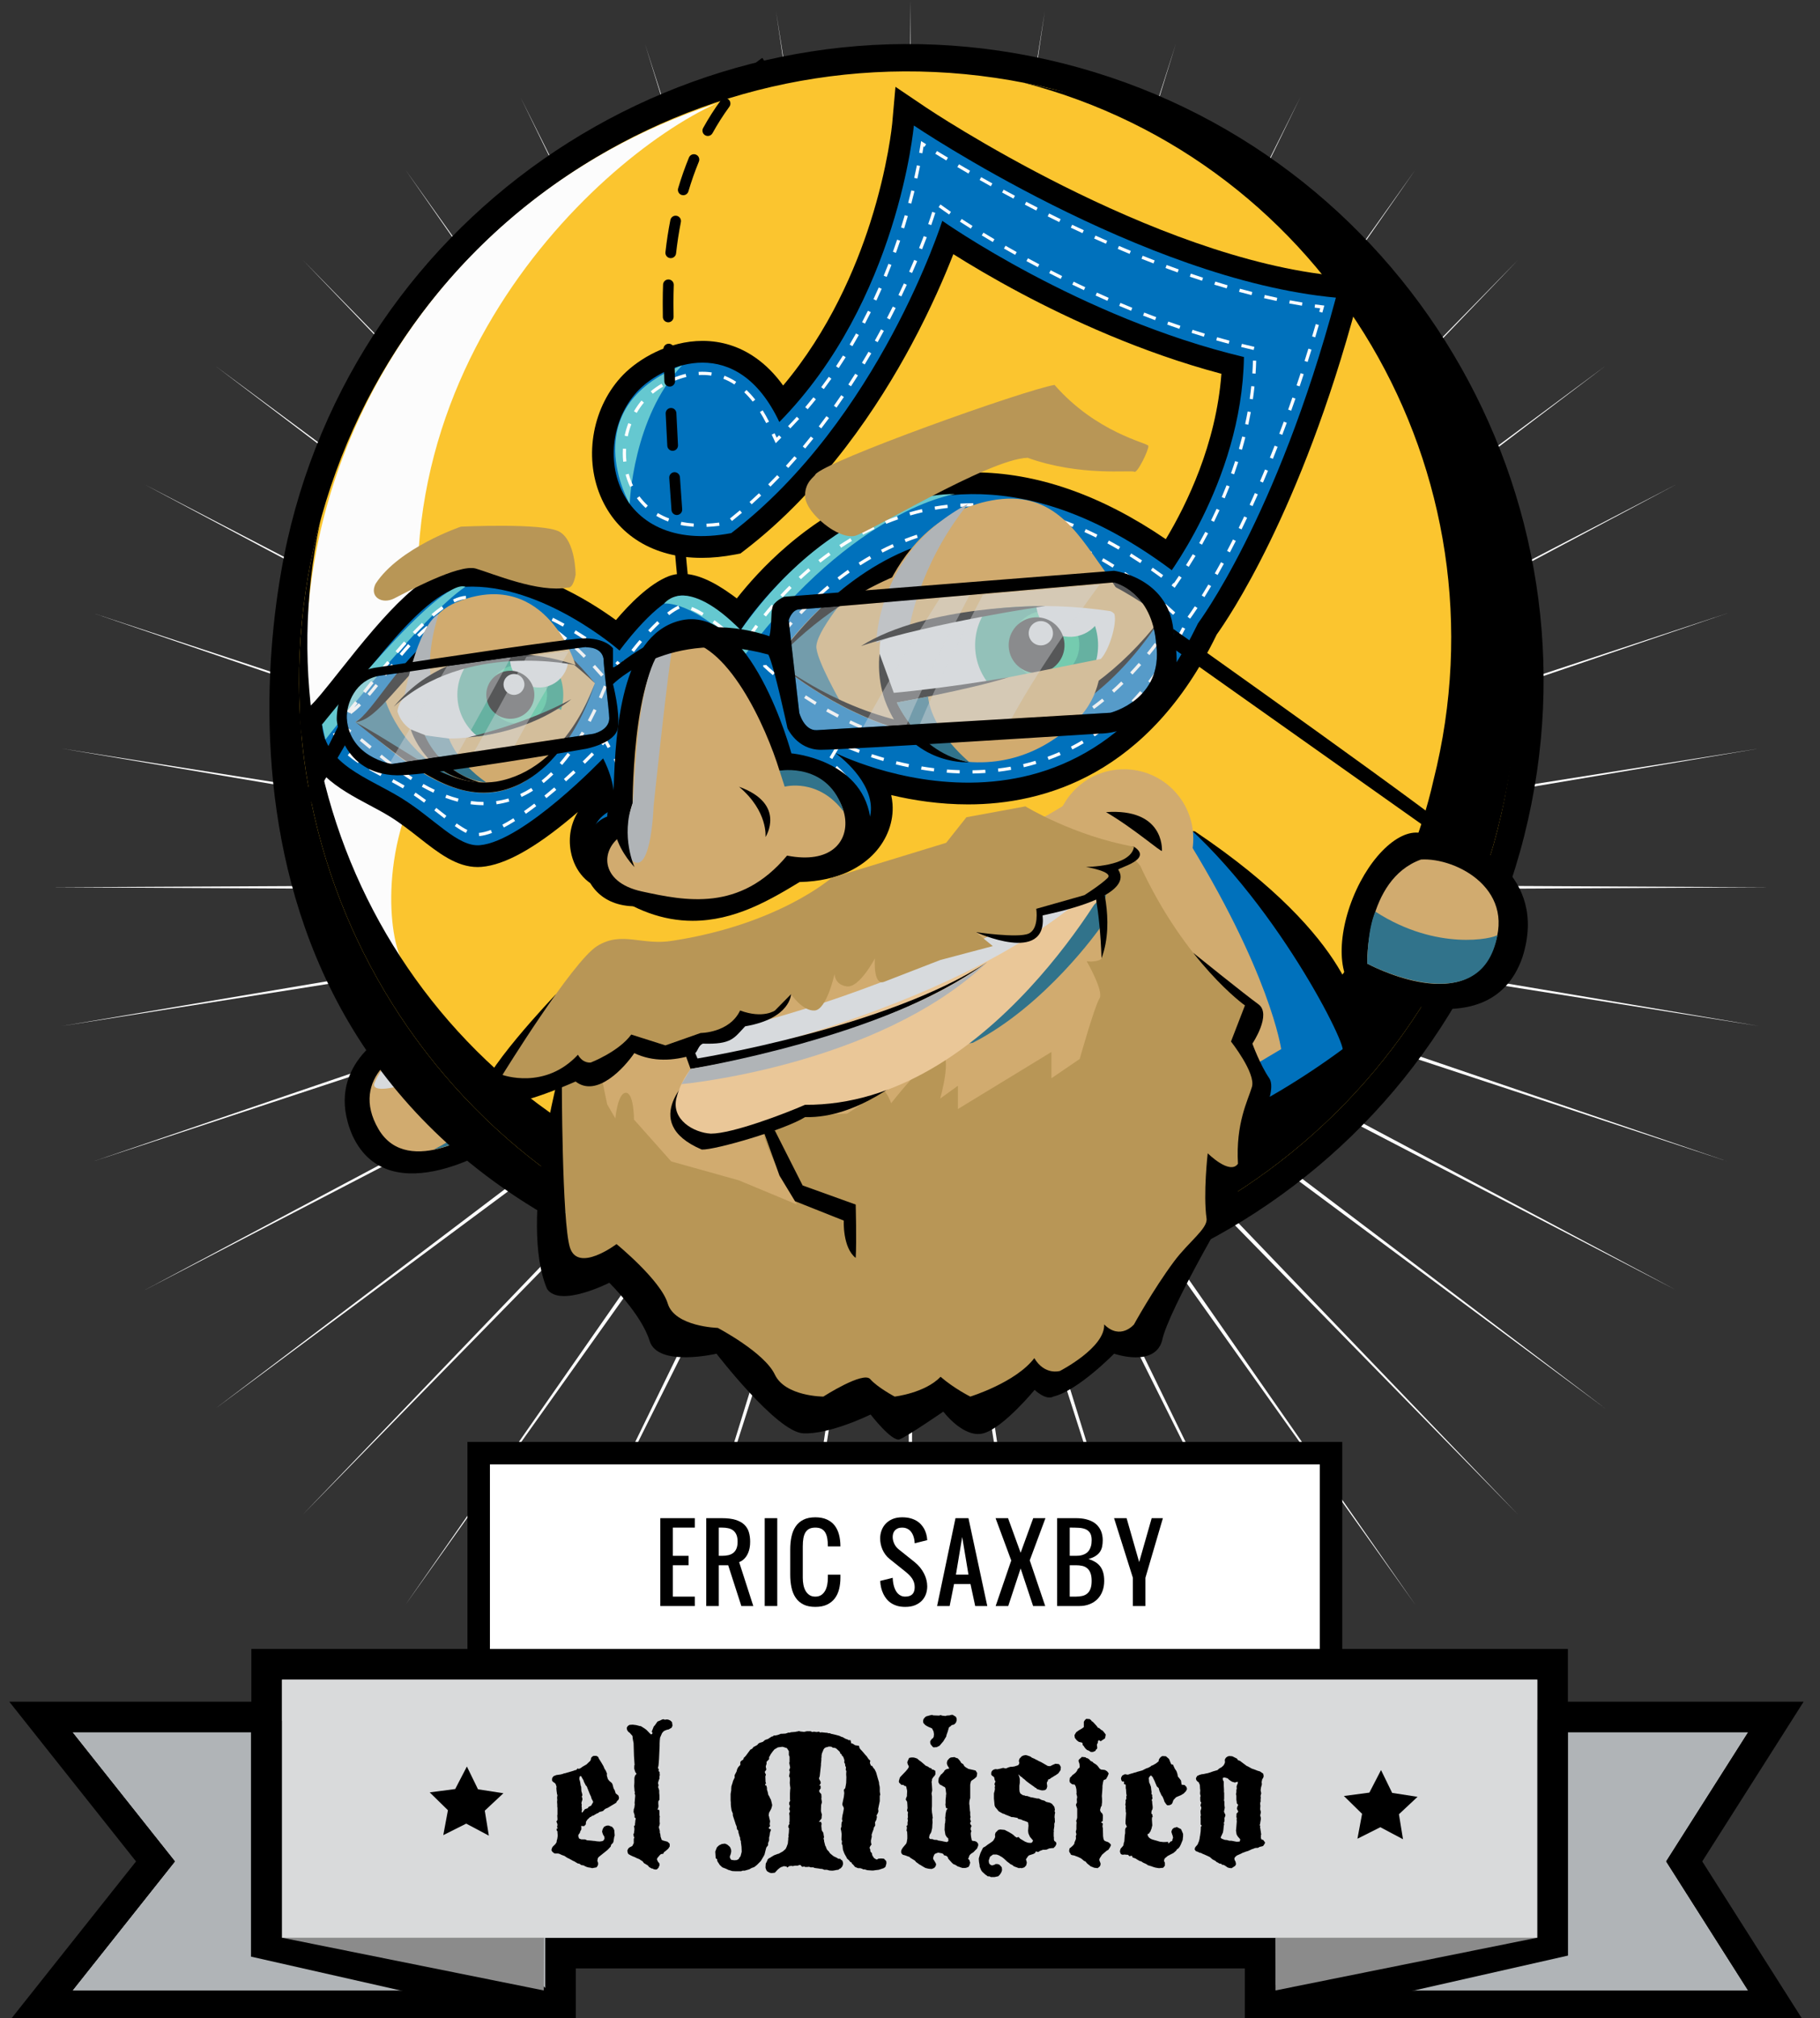 <?xml version="1.0" encoding="utf-8"?>
<!-- Generator: Adobe Illustrator 16.2.1, SVG Export Plug-In . SVG Version: 6.00 Build 0)  -->
<!DOCTYPE svg PUBLIC "-//W3C//DTD SVG 1.1//EN" "http://www.w3.org/Graphics/SVG/1.1/DTD/svg11.dtd">
<svg version="1.1" xmlns="http://www.w3.org/2000/svg" xmlns:xlink="http://www.w3.org/1999/xlink" x="0px" y="0px"
	 width="242.929px" height="269.291px" viewBox="0 0 242.929 269.291" enable-background="new 0 0 242.929 269.291"
	 xml:space="preserve">
<rect x="0" y="0" width="242.929" height="269.291" fill="#333333" stroke="none"/>
<g id="Capa_1">
	<path fill="#FFFFFF" d="M121.518,0.04l0.54,111.273l17.4-109.815l-16.334,109.991L156.956,5.833l-32.805,106l49.43-98.894
		l-48.467,99.399l63.811-89.695l-62.938,90.352l76.619-78.291l-75.856,79.078l87.544-64.956l-86.909,65.857l96.312-50.021
		l-95.824,51.013l102.709-33.854l-102.375,34.916l106.574-16.857l-106.405,17.958l107.819,0.557l-107.819,0.557l106.405,17.956
		l-106.574-16.854l102.375,34.912l-102.709-33.853l95.824,51.01l-96.312-50.018l86.909,65.85l-87.544-64.949l75.856,79.072
		l-76.619-78.284l62.938,90.344l-63.811-89.688l48.467,99.393l-49.43-98.887l32.805,105.995l-33.832-105.651l16.334,109.985
		l-17.4-109.81l-0.54,111.267l-0.541-111.267l-17.397,109.81l16.332-109.985L86.082,230.95l32.802-105.996l-49.429,98.888
		l48.466-99.394l-63.809,89.689l62.937-90.344l-76.619,78.284l75.856-79.072l-87.545,64.949l86.909-65.85l-96.311,50.018
		l95.821-51.01L12.453,154.965l102.375-34.913L8.254,136.907l106.405-17.956L6.843,118.394l107.816-0.557L8.254,99.879
		l106.574,16.857L12.453,81.821l102.708,33.854L19.341,64.663l96.311,50.021L28.742,48.826l87.545,64.956L40.431,34.705
		l76.619,78.291L54.112,22.644l63.81,89.695l-48.466-99.4l49.429,98.895l-32.802-106l33.83,105.656L103.581,1.498l17.396,109.815
		L121.518,0.04z"/>
</g>
<g id="Capa_4">
	<g>
		<g>
			<rect x="63.894" y="193.895" fill="#FFFFFF" width="113.766" height="30.518"/>
			<path d="M176.16,195.395v27.518H65.393v-27.518H176.16 M179.16,192.393h-3H65.393h-2.999v3.002v27.518v3h2.999H176.16h3v-3
				v-27.518V192.393L179.16,192.393z"/>
		</g>
		<g>
			<path d="M91.905,208.852h-2.093v4.186h2.931v1.256h-4.605V202.57h4.605v1.258h-2.931v3.766h2.093V208.852z"/>
			<path d="M98.953,214.293l-1.755-5.441h-1.256v5.441h-1.675V202.57h2.094c0.732,0,1.34,0.076,1.825,0.227
				c0.485,0.15,0.87,0.363,1.158,0.637s0.491,0.605,0.609,0.99c0.117,0.389,0.176,0.816,0.176,1.287
				c0,0.287-0.021,0.547-0.062,0.779c-0.042,0.23-0.098,0.436-0.168,0.619c-0.07,0.18-0.147,0.34-0.236,0.477
				c-0.088,0.137-0.177,0.254-0.269,0.35c-0.215,0.232-0.459,0.396-0.736,0.498l1.89,5.859H98.953z M95.941,207.594h0.419
				c0.313,0,0.6-0.029,0.856-0.086c0.258-0.061,0.478-0.162,0.662-0.305c0.183-0.146,0.325-0.338,0.424-0.58
				c0.101-0.242,0.151-0.545,0.151-0.912s-0.05-0.672-0.151-0.914c-0.1-0.24-0.242-0.434-0.424-0.578
				c-0.184-0.145-0.404-0.246-0.662-0.303c-0.256-0.061-0.543-0.088-0.856-0.088h-0.419V207.594z"/>
			<path d="M102.071,202.57h1.674v11.723h-1.674V202.57z"/>
			<path d="M112.176,210.107v0.418c0,0.523-0.057,1.021-0.17,1.492c-0.114,0.469-0.301,0.881-0.564,1.236
				c-0.26,0.352-0.605,0.633-1.032,0.842c-0.428,0.209-0.956,0.314-1.583,0.314c-0.629,0-1.156-0.105-1.583-0.318
				c-0.427-0.217-0.771-0.512-1.033-0.896c-0.263-0.381-0.45-0.836-0.562-1.363c-0.115-0.527-0.171-1.105-0.171-1.732v-3.344
				c0-0.627,0.056-1.203,0.171-1.732c0.112-0.527,0.299-0.98,0.562-1.359c0.262-0.381,0.606-0.678,1.033-0.891
				c0.428-0.215,0.955-0.32,1.583-0.32c0.593,0,1.101,0.096,1.526,0.285c0.426,0.189,0.773,0.453,1.041,0.793
				c0.268,0.342,0.465,0.75,0.592,1.227c0.127,0.479,0.19,1.004,0.19,1.58h-1.674c0-0.418-0.028-0.785-0.085-1.098
				c-0.057-0.314-0.151-0.576-0.282-0.785s-0.302-0.367-0.517-0.473c-0.213-0.104-0.477-0.154-0.791-0.154
				c-0.314,0-0.578,0.051-0.792,0.154c-0.214,0.105-0.386,0.264-0.518,0.473c-0.13,0.209-0.224,0.471-0.281,0.785
				c-0.057,0.312-0.084,0.68-0.084,1.098v4.188c0,0.312,0.027,0.621,0.084,0.922c0.058,0.301,0.151,0.57,0.281,0.805
				c0.132,0.234,0.303,0.424,0.518,0.57c0.213,0.143,0.477,0.215,0.792,0.215c0.313,0,0.577-0.072,0.791-0.215
				c0.215-0.146,0.386-0.336,0.517-0.57s0.225-0.504,0.282-0.805s0.085-0.609,0.085-0.922v-0.418H112.176z"/>
			<path d="M120.833,214.41c-0.417,0-0.786-0.049-1.105-0.146c-0.318-0.1-0.594-0.23-0.83-0.393
				c-0.235-0.164-0.433-0.35-0.594-0.557c-0.162-0.207-0.295-0.42-0.399-0.639c-0.245-0.504-0.384-1.082-0.419-1.732l1.669-0.418
				c0.017,0.469,0.086,0.891,0.208,1.256c0.052,0.156,0.12,0.311,0.2,0.459c0.081,0.15,0.181,0.287,0.299,0.404
				s0.257,0.211,0.416,0.285c0.16,0.07,0.345,0.107,0.554,0.107c0.839,0,1.259-0.42,1.259-1.256c0-0.209-0.026-0.404-0.078-0.586
				c-0.053-0.182-0.131-0.355-0.235-0.523c-0.105-0.168-0.236-0.33-0.394-0.49c-0.157-0.16-0.34-0.324-0.55-0.494l-2.093-1.674
				c-0.213-0.17-0.4-0.365-0.558-0.58s-0.292-0.443-0.396-0.684c-0.104-0.238-0.181-0.484-0.231-0.732
				c-0.051-0.248-0.075-0.494-0.075-0.738c0-0.375,0.062-0.736,0.189-1.076c0.126-0.342,0.312-0.645,0.558-0.902
				c0.247-0.26,0.551-0.467,0.917-0.621c0.367-0.15,0.788-0.227,1.268-0.227c0.419,0,0.788,0.043,1.106,0.131
				c0.319,0.088,0.596,0.203,0.833,0.346c0.235,0.145,0.434,0.309,0.594,0.492c0.162,0.184,0.295,0.369,0.401,0.557
				c0.244,0.447,0.384,0.957,0.418,1.523l-1.674,0.418c-0.018-0.393-0.088-0.742-0.209-1.047c-0.053-0.131-0.12-0.258-0.201-0.383
				s-0.179-0.234-0.299-0.334c-0.117-0.098-0.256-0.178-0.415-0.238c-0.161-0.061-0.345-0.09-0.554-0.09
				c-0.218,0-0.408,0.033-0.568,0.1c-0.159,0.068-0.29,0.158-0.392,0.271c-0.104,0.113-0.179,0.248-0.228,0.398
				c-0.047,0.154-0.071,0.314-0.071,0.484c0,0.289,0.066,0.584,0.204,0.887c0.134,0.301,0.346,0.564,0.636,0.793l2.094,1.674
				c0.264,0.215,0.503,0.449,0.71,0.701c0.208,0.256,0.384,0.523,0.528,0.803c0.143,0.277,0.253,0.564,0.327,0.857
				s0.111,0.586,0.111,0.873c0,0.361-0.058,0.707-0.175,1.037c-0.119,0.33-0.299,0.619-0.541,0.873
				c-0.243,0.254-0.546,0.453-0.913,0.605C121.77,214.336,121.335,214.41,120.833,214.41z"/>
			<path d="M127.342,211.361l-0.587,2.932h-1.673l2.455-11.723h1.73l2.513,11.723h-1.613l-0.629-2.932H127.342z M129.269,210.107
				l-0.837-5.025l-0.838,5.025H129.269z"/>
			<path d="M136.231,209.279l-1.654,5.014h-1.679l2.08-6.076l-2.093-5.646h1.667l1.678,4.619l1.68-4.619h1.633l-2.096,5.627
				l2.065,6.096h-1.616L136.231,209.279z"/>
			<path d="M143.619,202.57c0.488,0,0.917,0.045,1.283,0.131c0.365,0.088,0.681,0.203,0.944,0.35
				c0.265,0.148,0.484,0.316,0.659,0.514c0.174,0.197,0.311,0.402,0.411,0.619c0.101,0.215,0.172,0.436,0.212,0.664
				c0.042,0.225,0.062,0.443,0.062,0.654c0,0.312-0.027,0.602-0.081,0.863c-0.055,0.262-0.154,0.496-0.298,0.707
				c-0.145,0.207-0.338,0.391-0.583,0.547c-0.244,0.158-0.556,0.291-0.936,0.395c0.314,0.104,0.6,0.23,0.857,0.377
				c0.257,0.15,0.477,0.336,0.661,0.561c0.183,0.225,0.325,0.498,0.425,0.822c0.101,0.32,0.151,0.713,0.151,1.17
				c0,0.492-0.077,0.945-0.229,1.354c-0.154,0.41-0.373,0.764-0.661,1.057c-0.288,0.295-0.638,0.525-1.053,0.689
				c-0.415,0.168-0.882,0.25-1.406,0.25h-2.932V202.57H143.619z M142.782,207.594h0.837c0.14,0,0.288-0.008,0.445-0.023
				c0.157-0.02,0.313-0.053,0.468-0.104c0.155-0.049,0.304-0.123,0.449-0.217c0.143-0.092,0.269-0.217,0.376-0.371
				c0.106-0.154,0.192-0.346,0.258-0.57c0.066-0.225,0.098-0.494,0.098-0.807c0-0.42-0.073-0.744-0.223-0.969
				c-0.147-0.227-0.353-0.393-0.614-0.498c-0.261-0.104-0.572-0.166-0.929-0.182c-0.357-0.02-0.745-0.025-1.164-0.025V207.594z
				 M142.782,213.037h0.837c0.314,0,0.6-0.031,0.856-0.092c0.257-0.061,0.478-0.17,0.661-0.328c0.184-0.156,0.325-0.369,0.425-0.641
				c0.101-0.27,0.15-0.615,0.15-1.033s-0.049-0.762-0.15-1.033c-0.1-0.271-0.241-0.484-0.425-0.641
				c-0.183-0.158-0.404-0.268-0.661-0.328c-0.257-0.061-0.542-0.09-0.856-0.09h-0.837V213.037z"/>
			<path d="M151.214,214.293v-3.768l-2.512-7.955h1.673l1.678,5.861l1.671-5.861h1.496l-2.333,7.955v3.768H151.214z"/>
		</g>
	</g>
</g>
<g id="Capa_16">
	<g>
		<polygon fill="#D9DADB" points="168.204,267.635 168.204,260.602 74.806,260.602 74.806,267.635 5.481,267.635 20.773,248.369 
			5.481,229.106 35.599,229.106 35.599,222.072 207.231,222.072 207.231,229.106 237.015,229.106 224.783,248.369 237.015,267.635 
					"/>
		<path d="M205.183,224.123v7.033h28.102l-10.931,17.213l10.931,17.215h-63.031v-7.033H72.756v7.033H9.727l13.664-17.215
			L9.727,231.156h27.922v-7.033H205.183 M209.28,220.025h-4.098H37.647h-4.099v4.098v2.934H9.727H1.239l5.276,6.651l11.642,14.663
			L6.515,263.035l-5.276,6.648h8.488h63.029h4.101v-4.1v-2.932h89.299v2.932v4.1h4.099h63.031h7.459l-3.998-6.299l-9.536-15.016
			l9.536-15.013l3.998-6.3h-7.459H209.28v-2.934V220.025L209.28,220.025z"/>
	</g>
	<polygon fill="#B0B4B7" points="72.756,265.584 72.756,231.158 9.727,231.158 23.391,248.369 9.727,265.584 	"/>
	<polygon fill="#B0B4B7" points="233.285,231.158 170.254,231.158 170.254,265.584 233.285,265.584 222.354,248.369 	"/>
	<polygon points="33.502,229.609 33.502,261.072 63.097,267.77 74.286,266.928 40.521,229.609 	"/>
	<polygon points="209.293,229.471 209.293,260.934 179.699,267.635 168.509,266.789 202.274,229.471 	"/>
	<polygon fill="#8B8B8B" points="205.183,224.123 205.183,258.551 170.254,265.584 170.118,231.158 	"/>
	<polygon fill="#8B8B8B" points="37.647,224.123 37.647,258.551 72.576,265.584 72.712,231.158 	"/>
	<rect x="37.647" y="224.123" fill="#D9DADB" width="167.535" height="34.428"/>
	<g>
		<path d="M79.231,234.288h0.391l0.242,0.161l0.054,0.174l0.364,0.58l0.268,0.459l0.122,0.309l0.188,0.295l0.109,0.26l0.054,0.158
			l-0.029,0.109l0.029,0.227l0.054,0.139l0.053,0.213l0.203,0.26l0.323,0.268l0.108,0.205l0.068,0.266l0.08,0.283l0.135,0.217
			l0.135,0.418l0.363,0.297l0.081,0.283l-0.053,0.24l-0.229,0.242l-0.109,0.201l-0.659,0.393l-0.445,0.271l-0.323,0.133
			l-0.135,0.109l-0.176,0.176l-0.134,0.051l-0.336,0.082l-0.217,0.16l-0.161,0.055l-0.472,0.285h-0.109l-0.201,0.158l-0.109,0.029
			l-0.377,0.363l-0.147,0.242l-0.028,0.107v0.121l-0.026,0.162l-0.216,0.217l-0.391-0.029l0.028,0.311l-0.028,0.215l-0.107,0.164
			l-0.082,0.253l-0.134,0.164l-0.066,0.161l0.04,0.254l0.107,0.188l0.136,0.031l0.135,0.055h0.16H78.1l0.257,0.121l0.376,0.023
			l0.31,0.03l0.162,0.024h0.107l0.363,0.055l0.377,0.027l0.364-0.054l0.163-0.106l0.053-0.121l0.068-0.138l-0.028-0.104v-0.109
			l-0.093-0.149l-0.108-0.188l-0.108-0.351l0.082-0.338l0.081-0.135l0.107-0.174l0.283-0.133l0.163-0.031h0.174l0.271,0.109
			l0.161,0.055l0.203,0.229l0.107,0.242l0.054,0.714l-0.054,0.121l-0.055,0.325l-0.052,0.336l-0.083,0.215l-0.146,0.108
			l-0.108,0.174l-0.026,0.163l-0.243,0.267l-0.202,0.206l-1.187,0.954l-0.107,0.176l-0.055,0.349l0.081,0.152l0.028,0.242
			l-0.055,0.215l-0.162,0.229l-0.148,0.027l-0.431,0.08l-0.202-0.055l-0.35-0.053l-0.176-0.055l-0.244-0.105l-0.16-0.096
			l-0.175-0.025l-0.163-0.029l-0.214-0.164l-0.256-0.053l-0.46-0.279l-0.147-0.055l-0.243-0.138l-0.282-0.159l-0.244-0.109
			l-0.39-0.259l-0.377-0.133l-0.336-0.161l-0.162-0.026h-0.417l-0.161-0.095l-0.203-0.188l-0.081-0.188l0.028-0.084l0.052-0.2
			l0.122-0.188l0.324-0.309l0.16-0.246l0.029-0.242l0.066-0.199l0.054-0.38v-0.176l-0.027-0.297v-0.175l-0.093-0.078l-0.029-0.242
			l0.149-0.082l-0.081-0.176l0.054-0.268l-0.026-0.164l-0.121-0.307l0.121-0.137l0.026-0.105v-0.107l-0.026-0.449l0.026-0.107
			v-0.889l-0.026-0.188v-0.254l-0.027-0.381l0.027-0.254l-0.027-0.295l0.027-0.205l0.026-0.133l-0.054-0.109l-0.068-0.496
			l-0.026-0.312l0.026-0.213l-0.108-0.326l-0.081-0.121l-0.296-0.215l-0.094-0.105l-0.027-0.139l0.027-0.254l0.176-0.242
			l0.377-0.148l0.579-0.082l0.309-0.082l0.108-0.053l0.162-0.025l1.159-0.34l0.176-0.078h0.134l0.082-0.078l0.106-0.139l0.203,0.053
			l0.27-0.133l0.189-0.148l0.417-0.242l0.107-0.055l0.526-0.496l0.081-0.188l0.026-0.203l0.175-0.189L79.231,234.288z
			 M77.414,236.996l-0.083,0.213v0.217l0.054,0.15l0.055,0.213l0.054,0.365l0.027,0.137l0.053,0.107l0.028,0.58l0.026,0.105
			l0.055,0.172l0.054,0.273l-0.082,0.188l0.082,0.258v0.16l-0.054,0.16l-0.081,0.285l0.026,0.107l0.027,0.109l-0.027,0.229
			l0.027,0.135v0.188l0.028,0.133l-0.055,0.258l0.081,0.135l0.363-0.471l0.391-0.133l0.055-0.139l0.107-0.053l0.108-0.082
			l0.161-0.053l0.229-0.393l0.055-0.104l-0.055-0.152l-0.134-0.242l-0.054-0.133l-0.041-0.174l-0.188-0.404l-0.391-0.996
			l-0.108-0.086l-0.27-0.523l-0.054-0.189l-0.336-0.578L77.414,236.996z"/>
		<path d="M88.596,229.397l0.108,0.066l0.323-0.038l0.203,0.038l0.242,0.107l0.229,0.218l0.026,0.213l0.028,0.15v0.133l-0.108,0.242
			l-0.391,0.23l-0.135,0.027l-0.202,0.055l-0.297,0.135l-0.134,0.133l-0.122,0.15l-0.214,0.496l-0.054,0.107v0.109l-0.028,0.188
			l-0.025,0.473v0.312l-0.082,1.818l-0.066,0.791l-0.027,0.137l-0.055,0.201l0.122,0.219l-0.04,0.211l0.148,0.121v0.189l0.025,0.217
			l-0.053,0.203v0.297l-0.081,0.174l-0.093,0.322v0.162l0.053,0.148v0.105l-0.053,0.191l0.147,0.443v0.361l0.027,0.273v0.633
			l-0.081,0.08l-0.067,0.15v0.266l0.027,0.314l-0.027,0.211l-0.108,0.273l0.202,0.023l0.055,0.176v0.189v0.365l0.053,0.188
			l-0.025,0.133v0.555l0.025,0.254l-0.053,0.219l-0.081,0.242L87.989,244l0.08,0.299v0.226l0.054,0.164l0.028,0.133l0.026,0.259
			l0.081,0.214l0.053,0.191l0.176,0.091l0.607,0.163l0.269,0.242l0.027,0.107v0.284l-0.189,0.297l-0.391,0.337l-0.189,0.134
			l-0.08,0.201l-0.31,0.053l-0.135,0.108l-0.338,0.392l-0.081,0.19l0.163,0.36l0.147,0.139l0.055,0.268l-0.148,0.363l-0.216,0.217
			l-0.188,0.025l-0.255-0.053l-0.109-0.082h-0.134l-0.08-0.053l-0.257-0.135l-0.189-0.229l-0.216-0.133l-0.283-0.164l-0.107-0.133
			l-0.108-0.152l-0.08-0.023l-0.311-0.216l-0.391-0.164l-0.295-0.145l-0.23-0.086l-0.215-0.103l-0.296-0.163l-0.095-0.083
			l-0.054-0.146l-0.052-0.271l0.135-0.284l0.147-0.133l0.108-0.055l0.269-0.133l0.202-0.392v-0.582l0.082-0.156l-0.082-0.138
			l-0.026-0.176l-0.028-0.133l0.082-0.134l0.054-0.447v-0.188l-0.054-0.338l0.134-0.078v-0.189l0.027-0.203l0.027-0.295l0.054-0.164
			l-0.054-0.145l-0.108-0.055v-0.326l-0.134-0.416l0.026-0.34l0.082-0.242l0.053-0.441l-0.026-0.162l0.054-0.605l0.027-0.312v-0.133
			l-0.081-0.242l0.054-0.152l-0.054-0.105l-0.055-0.715l0.028-0.471v-0.322v-0.205l0.026-0.211l0.108-0.258l0.161-0.164
			l-0.161-0.211l-0.134-0.393l-0.028-0.217l0.028-0.121l-0.028-0.105l0.055-0.137l-0.026-0.387l-0.028-0.461l-0.026-0.312
			l-0.054-1.764l-0.081-0.388l-0.041-0.272l-0.027-0.283l-0.377-0.43l-0.174-0.119l-0.164-0.244l-0.054-0.284l0.134-0.243l0.23-0.16
			l0.431-0.029l0.445,0.053l0.229,0.055l0.296,0.082h0.107l0.499,0.31l0.255,0.188l0.162,0.165l0.297,0.309l0.147,0.137l0.163-0.055
			l0.054-0.137l-0.108-0.176l0.269-0.686l0.15-0.16l0.349-0.5l0.392-0.16l0.242-0.121L88.596,229.397z"/>
		<path d="M106.65,230.975l0.162,0.055l0.525,0.055l0.363-0.085h0.19h0.295l0.256,0.108l0.188-0.055l0.338,0.055l0.214-0.023
			l0.108-0.031l0.202,0.122l0.163-0.038l0.364,0.038l0.242,0.028h0.161l0.108,0.055h0.229l0.162,0.08l0.606,0.136l0.499,0.134
			l0.31,0.146l0.134,0.029l0.324,0.188l0.176,0.079l0.134,0.03l0.163,0.108h0.255l0.108,0.442h0.135l0.389,0.243l0.499,0.069
			l0.081,0.32l0.19,0.23l0.134,0.133l0.472,0.556l0.135,0.134l0.282,0.416l0.216,0.188l-0.053,0.314l0.134,0.35l0.176,0.053
			l0.134,0.227l0.188,0.217l0.081,0.162l0.121,0.254l0.217,0.766l0.161,0.527l0.028,0.314l0.053,0.211l0.027,0.217v0.525
			l0.068,0.418l-0.068,0.133v0.719l-0.216,1.045l0.028,0.23v0.137l-0.109,0.268l-0.108,0.176l-0.026,0.084l0.054,0.158l-0.082,0.393
			l-0.174,0.324l0.026,0.418l-0.055,0.107l-0.135,0.201l-0.025,0.188l-0.188,0.501l-0.082,0.266l0.027,0.23l-0.096,0.434
			l-0.025,0.146l0.025,0.325l0.069,0.133l-0.149,0.201l-0.108,0.192v0.157l0.081,0.122v0.107l0.027,0.191l0.201,0.228v0.106
			l0.055,0.193l0.215,0.333l0.31,0.189h0.107l0.164-0.106l0.364-0.028l0.376,0.028l0.311,0.32l0.026,0.26l-0.026,0.158l-0.109,0.365
			l-0.227,0.162l-0.661,0.217l-0.444,0.053l-0.271,0.041h-0.107h-0.134l-0.58-0.041l-0.335-0.107h-0.217l-0.121-0.078l-0.269-0.084
			h-0.284l-0.403-0.162l-0.256-0.311l-0.162-0.133l-0.026-0.133l-0.189-0.086l-0.149-0.199l-0.296-0.271l-0.054-0.133l-0.255-0.448
			l-0.107-0.254l-0.109-0.295l-0.026-0.137l-0.053-0.522l-0.082-0.098v-0.24l0.027-0.189l-0.081-0.174l0.027-0.771l-0.054-0.415
			l-0.068-0.27l0.028-0.135l0.066-0.148v-0.326l0.027-0.199l0.027-0.109l0.082-0.133l-0.055-0.217v-0.121l0.08-0.514l0.055-0.201
			l0.109-0.604l-0.029-0.162l-0.16-0.311v-0.215l0.189-0.889l0.053-0.49l-0.053-0.441l0.188-0.229l0.068-0.35l0.025-0.164
			l0.029-0.174l0.025-0.77l-0.025-0.336v-0.109l0.025-0.387l-0.08-0.109l0.025-0.406l-0.093-0.145l-0.028-0.299l-0.08-0.104
			l-0.027-0.121l0.027-0.219l-0.08-0.271l-0.082-0.199l-0.082-0.107l-0.106-0.08l-0.027-0.162l-0.148-0.068l-0.107-0.271
			l-0.418-0.392l-0.161-0.104l-0.189-0.029l-0.188-0.023l-0.068-0.086l-0.215-0.053h-0.243l-0.229,0.084h-0.107l-0.216,0.133
			l-0.121,0.162l-0.215,0.527l-0.054,0.254v0.217l-0.028,0.199v0.242l-0.052,0.473v0.189l-0.137,1.238l-0.025,0.23l-0.095,0.266
			l0.027,0.139l0.175,0.309l0.026,0.242l-0.202,0.309l0.175-0.023l0.026,0.375l-0.202,0.283l0.026,0.217l0.255,0.285l0.028,0.441
			l-0.028,0.137l0.082,0.496l-0.108,0.379l-0.026,0.807l0.134,0.5l-0.027,0.109l-0.026,0.375l-0.134,0.176l-0.23,0.27h0.284
			l0.081,0.201v0.107l-0.028,0.219l0.028,0.334l0.026,0.27l0.216,0.339l0.054,0.375l0.04,0.175l-0.067,0.24l0.067,0.164v0.149
			l0.163,0.631l0.08,0.107l0.027,0.109l0.107,0.255l0.108,0.137l0.122,0.108l0.189,0.281l0.296,0.246l0.202,0.156l0.377,0.176
			l0.175,0.109l0.134,0.055l0.164-0.026l0.107,0.133l0.147,0.081l0.08,0.138l0.055,0.229v0.158l-0.108,0.314l-0.107,0.105
			l-0.066,0.107l-0.189,0.084l-0.108,0.104l-0.081,0.029l-0.203,0.025l-0.135,0.027l-0.215,0.041l-0.229,0.025l-0.377-0.025
			l-0.337-0.094h-0.189h-0.16l-0.257-0.109l-0.296-0.023l-0.148-0.031l-0.161-0.023l-0.418-0.055l-0.188-0.082h-0.215h-0.149
			l-0.188-0.08l-0.215,0.025h-0.337l-0.134-0.08l-0.108,0.055h-0.147l-0.216-0.23h-0.161l-0.203,0.082h-0.377l-0.31,0.068
			l-0.135-0.041l-0.336,0.041l-0.08,0.08l-0.189,0.107l-0.053-0.133l-0.392-0.055l-0.162,0.08h-0.081l-0.256,0.133l-0.296,0.242
			l-0.392,0.42l-0.444,0.053l-0.243-0.053l-0.31-0.162l-0.134-0.176l-0.107-0.295v-0.188l0.028-0.393l0.161-0.309l0.082-0.219
			l0.147-0.161l0.215-0.109l0.135-0.09l0.363-0.219l0.5-0.188l0.134-0.028l0.215-0.121l0.337-0.188l0.364-0.324l0.081-0.172
			l0.055-0.109l0.16-0.446l0.028-0.322l0.026-0.204v-0.109v-0.133l0.053-0.107l-0.025-0.175l0.053-0.429l0.026-0.555l-0.108-0.146
			l0.028-0.219l0.146-0.242l-0.04-0.174l0.04-0.107v-0.188v-0.582l-0.04-0.254v-0.109l0.067-0.133l0.027-0.16l-0.054-0.109
			l-0.04-0.152l0.094-0.398l-0.094-0.205v-0.27l0.121-0.203l-0.026-0.242v-0.766l0.026-0.473l0.028-0.229l-0.055-0.404l-0.027-0.283
			l0.027-0.473l-0.027-0.268l-0.094-0.139l0.067-0.359l0.027-0.135v-0.162l-0.067-0.15l0.04-0.158l0.081-0.217l-0.053-0.254
			l-0.067-0.35l0.04-0.152v-0.188v-0.501l-0.093-0.211v-0.177v-0.351l-0.216-0.337l-0.08-0.08l-0.189-0.053l-0.256-0.086
			l-0.134-0.023l-0.58,0.078l-0.108,0.055l-0.175,0.109l-0.189,0.107l-0.215,0.256l-0.284,0.393l-0.135,0.266l-0.079,0.109v0.283
			l-0.337,0.35v0.285l-0.053,0.133l-0.054,0.217l0.08,0.393l-0.08,0.133l-0.134,0.176l0.052,0.162l0.107,0.213l-0.08,0.227
			l0.027,0.744l0.082,0.242l-0.136,0.027l0.027,0.203h0.134l0.081,0.32v0.229l0.108,0.35l0.067,0.34l0.163,0.271l0.054,0.146
			l0.135,0.242l0.107,0.416l0.027,0.137l0.027,0.08v0.176l-0.108,0.379l-0.162,0.311l-0.134,0.24l-0.055,0.361l0.055,0.164
			l0.026,0.164l0.053,0.199l0.055,0.242l-0.055,0.391l0.055,0.271l-0.188,0.201l0.081,0.162l0.216,0.055l-0.028,0.188l-0.106,0.284
			v0.078l-0.029,0.216l-0.025,0.147l-0.054,0.161v0.418l-0.134,0.352v0.282l-0.122,0.163l-0.108,0.134l-0.08,0.284l-0.164,0.658
			l-0.08,0.163l-0.418,0.712l-0.498,0.502l-0.162,0.135l-0.229,0.174l-0.323,0.109l-0.337,0.188l-0.607,0.174h-0.269l-0.202,0.078
			h-0.742l-0.444-0.023l-0.377-0.121l-0.122-0.027l-0.162-0.08l-0.162-0.078l-0.364-0.139l-0.135-0.053l-0.336-0.311l-0.189-0.297
			l-0.08-0.109l-0.082-0.174v-0.187l-0.174-0.109l-0.028-0.109l-0.054-0.806l0.15-0.391l0.08-0.188l0.298-0.272l0.134-0.053
			l0.175-0.093l0.107-0.028h0.107l0.082-0.025h0.203l0.269,0.121l0.189,0.158l0.175,0.162l0.134,0.31l0.028,0.245l-0.028,0.214
			l-0.053,0.204l-0.108,0.297l0.027,0.199l0.163,0.242l0.416,0.055l0.325-0.026l0.256-0.135l0.08-0.162l0.161-0.204l0.161-0.604
			l-0.025-0.658l-0.082-0.609v-0.159l-0.081-0.149l-0.025-0.216v-0.104l-0.082-0.164l-0.055-0.228l-0.053-0.164l-0.029-0.109
			l-0.026-0.253l-0.148-0.162l-0.027-0.08l-0.054-0.338l-0.135-0.322l-0.026-0.107l-0.31-0.941l-0.028-0.109v-0.23l-0.162-0.402
			l-0.026-0.152l-0.055-0.375l-0.026-0.283v-0.164v-0.105l-0.027-0.281v-0.852l0.053-0.336l0.028-0.135v-0.215l0.026-0.334
			l0.163-0.502l0.053-0.213l0.067-0.139l0.161-0.334l-0.026-0.217l0.055-0.176l0.08-0.135l0.135-0.268l0.081-0.309l0.148-0.273
			l0.269-0.281v-0.387l0.108-0.141l0.147-0.107l0.136-0.08l0.027-0.078l0.055-0.176l0.106-0.082l0.188-0.213l0.58-0.785l0.229-0.108
			l0.188-0.243l0.162-0.078l0.363-0.201l0.055-0.107l0.108-0.082l0.121-0.08l0.431-0.134l0.309-0.259l0.392-0.133l0.242-0.164
			l0.296-0.174h0.121l0.107-0.135l0.134,0.025l0.284-0.052l0.188-0.053l0.337-0.136h0.189l0.444-0.027l0.403-0.136l0.122,0.028
			l0.164-0.066l0.632-0.053l0.107-0.031l0.162-0.023L106.65,230.975z"/>
		<path d="M126.901,234.502l0.499-0.053l0.16,0.082l0.285,0.092l0.243,0.271l0.134,0.188l0.08,0.152l0.176,0.104l0.108,0.082
			l0.081,0.164l0.109,0.133l0.201,0.146l0.162,0.084l0.107,0.076l0.633,0.139l0.337,0.08l0.215,0.338l-0.026,0.24l-0.055,0.254
			l-0.269,0.242l-0.256,0.176l-0.162,0.109l-0.081,0.135l-0.083,0.391v1.793l-0.093,0.322l-0.028,0.309v0.162l0.028,0.162
			l0.054,0.727l0.039,0.191v0.133v0.201v0.107l0.028,0.109l0.026,0.109l-0.055,0.162v0.146l0.109,0.271l-0.109,0.16v0.176
			l0.189,0.268l-0.106,0.205l-0.028,0.268l0.109,0.217l-0.081,0.229v0.188l0.026,0.282l0.108,0.551l0.135,0.055l0.255,0.028
			l0.217,0.08l0.134,0.134l0.109,0.163v0.229l-0.163,0.405l-0.134,0.121l-0.339,0.35l-0.348,0.229l-0.176,0.188l-0.108,0.309
			l-0.08,0.164l0.16,0.133l0.083,0.259l0.039,0.109l-0.093,0.35l-0.134,0.227l-0.297,0.107l-0.148,0.029h-0.162h-0.189l-0.284-0.082
			l-0.188-0.08l-0.134-0.025l-0.364-0.23l-0.269-0.107l-0.176-0.164l-0.16-0.176l-0.217-0.242l-0.121-0.133l-0.026-0.138
			l-0.109-0.145l-0.107-0.086l-0.162-0.048l-0.148-0.03l-0.055-0.108l-0.106-0.107l-0.137-0.054l-0.498-0.093l-0.39,0.146
			l-0.134,0.138l-0.134,0.363v0.214l0.108,0.161l0.188,0.313l0.092,0.188l-0.025,0.188l-0.067,0.15l-0.163,0.188l-0.323,0.133
			l-0.364-0.023l-0.162-0.031l-0.31-0.078l-0.107-0.055l-0.391-0.229l-0.161-0.109l-0.162-0.078l-0.109-0.086l-0.335-0.242
			l-0.135-0.174l-0.606-0.377l-0.201-0.173h-0.109l-0.108-0.055l-0.31-0.109l-0.297-0.078l-0.16-0.164l-0.067-0.203l0.04-0.243
			l0.054-0.107l0.134-0.225l0.446-0.526l0.08-0.192l0.026-0.159l0.055-0.337v-0.392l-0.026-0.511l-0.08-0.174l0.025-0.162
			l0.026-0.217l-0.051-0.23l0.134-0.107v-0.389l0.055-0.217l-0.029-0.133l-0.026-0.15l0.055-0.164l-0.029-0.375l0.029-0.176v-0.133
			l-0.109-0.16v-0.152l0.055-0.211l-0.028-0.557l-0.026-0.297l-0.188-0.309l0.081-0.27l0.08-0.176v-0.188l0.028-0.473l-0.028-0.188
			L121,238.586l-0.028-0.188l-0.147-0.107h-0.134l-0.083-0.137h-0.296l-0.31-0.311l-0.026-0.188l0.134-0.473l0.108-0.133l0.7-0.73
			l0.083-0.107l0.134-0.158l0.16-0.244v-0.174l-0.105-0.162l-0.083-0.271l0.028-0.176l0.214-0.469l0.285-0.057h0.268l0.176,0.029
			l0.351,0.121l0.081,0.08l0.228,0.188l0.163,0.107l0.526,0.447l0.107,0.109l0.188,0.078l0.176,0.08l0.135,0.121l0.31,0.107
			l0.027,0.139h0.161l0.297,0.156l0.029,0.207v0.266l-0.109,0.203l-0.134,0.133l-0.189,0.273l-0.028,0.107v0.121l-0.053,0.188
			l0.027,0.188l0.054,0.809v0.164l-0.082,0.387l0.053,0.381v1.105v0.199l-0.026,0.375l0.026,0.447l0.055,0.338l0.026,0.217
			l0.028,0.189l-0.054,0.145l0.026,0.486l-0.026,0.227l-0.026,0.5l-0.121,0.527l-0.083,0.162l-0.134,0.212l-0.08,0.368l0.108,0.188
			l0.336,0.023l0.109,0.031l0.108,0.054l0.415,0.024l0.109,0.066l0.213,0.03l0.31,0.053l0.243,0.054l0.419,0.081l0.215-0.135
			l-0.027-0.365l-0.188-0.159l-0.188-0.313l-0.109-0.659l0.028-0.633v-0.135l0.054-0.201v-0.082l0.027-0.295l-0.027-0.309
			l0.027-0.109l0.025-0.363l0.028-0.135l0.081-0.352l0.162-0.227l-0.189-0.053l-0.053-0.164l-0.054-0.309l0.025-0.217v-0.393
			l0.054-0.496v-0.137l0.027-0.135v-0.133l-0.027-0.176l-0.054-0.432l-0.08-0.201l-0.23-0.109l-0.159-0.109l-0.311-0.156
			l-0.163-0.26l-0.026-0.16l0.055-0.422l0.175-0.293l0.135-0.203l0.135-0.082l0.08-0.104l0.163-0.162l0.093-0.176l0.216-0.162
			l0.215-0.057l0.201-0.053l-0.12-0.189l-0.162-0.281l-0.053-0.242l0.028-0.145l0.051-0.193l0.256-0.297L126.901,234.502z
			 M124.112,228.883l0.294-0.066l0.15,0.066l0.767,0.029l0.268-0.066l0.122,0.066l0.217,0.025l0.297,0.029l0.121-0.055l0.403-0.029
			l0.229-0.066h0.189l0.418,0.258l0.106,0.242v0.255l-0.106,0.296l-0.108,0.109l-0.121,0.121l-0.189,0.055l-0.134,0.023
			l-0.163,0.164l-0.202,0.135l-0.134,0.445l-0.028,0.109l-0.161,0.444l-0.055,0.243l-0.392,0.646l-0.188,0.214l-0.31,0.367
			l-0.389,0.188h-0.109l-0.269,0.023l-0.121-0.055l-0.188-0.226l-0.109-0.136l-0.053-0.188v-0.217l0.191-0.284l0.202-0.158
			l0.079-0.175l0.029-0.324l-0.055-0.363l-0.096-0.189l-0.108-0.218l-0.47-0.2l-0.296-0.16l-0.135-0.086l-0.256-0.277l-0.027-0.191
			v-0.136l0.055-0.2l0.175-0.216l0.163-0.134L124.112,228.883z"/>
		<path d="M136.883,234.183l0.163,0.024l0.473,0.162l0.107,0.08l0.12,0.082l0.352,0.148l0.134,0.082l0.23,0.104l0.134,0.084
			l0.444,0.213l0.821,0.475l0.311,0.025l0.376-0.188l0.337-0.137l0.269,0.029h0.122l0.163,0.107l0.16,0.307l-0.026,0.299
			l-0.025,0.133l-0.298,0.418l-0.392,0.27l-0.134,0.068l-0.202,0.137l-0.189,0.104l-0.214,0.162l-0.229,0.084l-0.028,0.201
			l-0.106,0.107l-0.028,0.219l0.028,0.145l0.026,0.242l-0.081,0.283l-0.108,0.133l-0.176,0.084l-0.297,0.025l-0.189-0.025
			l-0.524-0.162l-0.121-0.15l-0.108-0.025l-0.161-0.133l-0.632-0.447l-0.392-0.295l-0.243-0.23l-0.256-0.188l-0.108-0.133
			l-0.106-0.031l-0.363-0.336l0.146,0.367l0.055,0.266v0.121v0.381l-0.026,0.199l-0.028,0.188v0.326v0.174l0.028,0.297l0.106,0.254
			l0.325,0.219l0.147,0.025l0.135,0.029l0.079,0.055h0.217l0.499,0.174l0.202,0.025l0.633,0.137h0.217l0.364,0.188l0.403,0.109
			l0.204,0.145l0.215,0.055l0.135,0.027l0.202,0.053l0.242,0.137l0.31,0.391l0.082,0.402l-0.055,0.176l0.081,0.189l-0.055,0.281
			l-0.026,0.35l0.026,0.109l0.028,0.5l-0.082,0.254v0.242v0.109l-0.081,0.525l0.027,0.133l-0.027,0.121v0.108v0.446l0.027,0.133
			v0.297l0.054,0.176l0.216,0.163l0.055,0.162v0.108l-0.137,0.28l-0.24,0.242h-0.149l-0.432,0.053l-0.336,0.151l-0.217,0.024h-0.281
			l-0.364,0.138l-0.268,0.159l-0.31-0.079l-0.108,0.216l-0.217,0.121l-0.579,0.188l-0.134,0.109l-0.284,0.418l0.108,0.392v0.107
			l-0.081,0.322l-0.243,0.256l-0.337,0.107l-0.214-0.025l-0.176,0.025l-0.659-0.242l-0.216-0.176l-0.282-0.133l-0.082-0.084
			l-0.215-0.158l-0.082-0.055l-0.282-0.259l-0.108-0.106l-0.161-0.136l-0.163-0.121l-0.418-0.242l-0.31-0.108h-0.471l-0.405,0.296
			l-0.108,0.312l-0.067,0.215l0.042,0.312l0.054,0.104l0.108,0.109l0.215,0.109l0.134-0.025l0.256-0.084l0.109-0.078h0.255
			l0.242,0.078l0.163,0.164l0.107,0.121l0.067,0.107l0.028,0.35l-0.028,0.09l-0.067,0.195l-0.161,0.266l-0.242,0.258l-0.499,0.107
			h-0.202h-0.296l-0.163-0.082l-0.122-0.025l-0.106,0.025l-0.136-0.107l-0.214-0.146l-0.418-0.381l-0.08-0.109l-0.081-0.143
			l-0.176-0.43v-0.15l-0.082-0.461l-0.026-0.309v-0.188l0.108-0.361l0.094-0.3l0.082-0.176l0.051-0.105l0.217-0.445l0.109-0.079
			l0.173-0.085l0.352-0.266l0.39-0.259l0.217-0.16l0.107-0.082l0.148-0.23l0.108-0.211l0.026-0.164l-0.026-0.228l0.081-0.273
			l0.364-0.362l0.269-0.053l0.581,0.053l0.201,0.109l0.348,0.176l0.364,0.215l0.298,0.214l0.108,0.121l0.282,0.192l0.243-0.084
			l0.23,0.24l0.661,0.394l0.361,0.134l0.325,0.028l0.188-0.028l0.093-0.108l0.083-0.188l-0.418-0.496l-0.188-0.418l-0.028-0.138
			l-0.026-0.253l0.054-0.689l-0.054-0.416l-0.147-0.08l-0.352-0.137l-0.201-0.053l-0.188-0.105l-0.217-0.055l-0.23-0.053
			l-0.079-0.121l-0.608-0.109h-0.188l-0.31-0.133l-0.499-0.193l-0.16-0.092l-0.217-0.055l-0.524-0.297l-0.163-0.203l-0.31-0.375
			l-0.081-0.23l-0.054-0.58L132.667,240v-0.361v-0.352l0.081-0.285l0.026-0.133l0.028-0.162l-0.028-0.229l0.054-0.219l-0.081-0.133
			l0.026-0.199l0.109-0.219l-0.109-0.188l-0.08-0.393l-0.336-0.254l-0.055-0.137l0.026-0.297l0.109-0.176l0.175-0.133l0.242-0.078
			h0.106l0.137,0.025l0.281-0.057l0.108-0.023l0.419-0.109l0.323,0.08l0.176-0.055l0.16-0.078l0.338-0.096h0.214l0.336-0.053
			l0.137-0.053l0.106-0.027l0.217-0.082l0.08-0.107l0.067-0.186l-0.067-0.285l0.041-0.133l0.054-0.164l0.295-0.312l0.23-0.104
			L136.883,234.183z"/>
		<path d="M144.388,234.424l0.284,0.025l0.243,0.027l0.081,0.109h0.134l0.23,0.146l0.214,0.24l0.134,0.055l0.121,0.055l0.137,0.152
			l0.349,0.211l0.201,0.191l0.243,0.334l0.189,0.139l0.176,0.023l0.297,0.029l0.147,0.051l0.217,0.15l0.188,0.242v0.078
			l-0.134,0.336l-0.216,0.381l-0.147,0.055l-0.163,0.066l-0.079,0.268l-0.082,0.502v0.078v0.162l-0.027,0.447l-0.055,0.66
			l0.028,0.389v0.16v0.311l-0.028,0.215l-0.026,0.26l-0.095,0.105l-0.106,0.379v0.145l0.147,0.271l0.108,0.053l0.108,0.256v0.404
			l-0.028,0.418l-0.23,0.137l0.258,0.176l-0.028,0.188l-0.027,0.213l0.055,0.203l0.027,1.077l0.053,0.349l0.054,0.14l0.081,0.121
			l0.229,0.106l0.188,0.052l0.189,0.108l0.147,0.138l0.108,0.121l-0.028,0.158l-0.081,0.162l-0.229,0.363l-0.241,0.138l-0.284,0.242
			l-0.323,0.284l-0.284,0.441l-0.055,0.109l-0.025,0.161l0.08,0.23l0.082,0.188v0.217l-0.082,0.201l-0.298,0.242l-0.47-0.055
			l-0.256-0.107l-0.216-0.08l-0.135-0.121l-0.309-0.242l-0.269-0.309l-0.134-0.031l-0.419-0.349l-0.363-0.176l-0.553-0.212
			l-0.134-0.03l-0.164-0.023l-0.173-0.085l-0.054-0.161l-0.108-0.122l-0.054-0.188l0.054-0.339l0.202-0.157l0.243-0.218l0.188-0.229
			l0.028-0.188l0.122-0.296l0.052-0.121l0.028-0.189l-0.028-0.19l0.083-0.309l-0.083-0.323l0.083-0.336v-0.555l0.025-0.336
			l-0.054-0.244l0.082-0.188l0.053-0.23v-0.35v-0.549v-0.285l-0.053-0.164l-0.108-0.309l0.026-0.162l0.108-0.188l-0.026-0.445
			l0.053-0.268l-0.026-0.15l-0.08-0.32l0.025-0.152l-0.025-0.43l-0.083-0.361l-0.093-0.191l-0.081-0.104h-0.216l-0.164-0.07
			l-0.119-0.105l-0.108-0.084l-0.055-0.242l0.055-0.393l0.202-0.189l0.162-0.199l0.106-0.055l0.284-0.24l0.188-0.229l0.054-0.164
			l0.135-0.162l0.146-0.107l0.028-0.121l-0.028-0.375l-0.121-0.363v-0.139l0.121-0.158l0.217-0.176L144.388,234.424z
			 M144.995,229.343l0.31,0.028h0.133l0.218,0.176l0.079,0.133l0.093,0.027l0.188,0.191l0.352,0.387l0.121,0.163l0.08,0.107h0.109
			l0.335,0.284l0.136,0.056l0.215,0.241l0.229,0.309l-0.095,0.5l-0.579,0.389l-0.242-0.146l-0.109,0.105l-0.025,0.123v0.134
			l-0.081,0.108l-0.053,0.161l0.053,0.365l-0.028,0.157l-0.122,0.083l-0.108,0.201l-0.323,0.138h-0.282l-0.297-0.191l-0.176-0.055
			l-0.215-0.176l-0.162-0.212l-0.122-0.188l-0.133-0.123l0.025-0.135l-0.08-0.163l-0.444-0.105l-0.108-0.083l-0.161-0.121
			l-0.257-0.321l-0.053-0.365l0.229-0.39l0.377-0.271l0.418-0.243l0.229-0.174v-0.714l0.134-0.216L144.995,229.343z"/>
		<path d="M155.155,234.316h0.08l0.39,0.023l0.418,0.367l0.164,0.406l0.051,0.121l0.083,0.186l0.215,0.025l0.23,0.502l0.079,0.133
			l0.164,0.24l0.054,0.152l0.08,0.24l0.041,0.256l0.052,0.137l0.108,0.104l0.271,0.367l0.08,0.551l0.176,0.027l0.243,0.027
			l0.106,0.133l0.121,0.109l0.082,0.283l-0.148,0.295l-0.298,0.309l-0.361,0.219l-0.581,0.242l-0.109,0.066l-0.322,0.35l-0.093,0.26
			l-0.054,0.156l-0.134,0.164l-0.271,0.107h-0.281l-0.081-0.078l-0.108-0.139l-0.176-0.266l-0.081-0.258l-0.162-0.389l-0.163-0.217
			l-0.081-0.188l-0.054-0.109l-0.121-0.254l-0.081-0.299l-0.026-0.094l-0.242-0.217l-0.203-0.471l-0.107-0.268l-0.134-0.26
			l-0.083-0.188l-0.08-0.109l-0.176-0.174l-0.134,0.096l-0.163,0.242l0.054,0.605l0.082,0.162l0.135,0.363l0.026,0.109l0.027,0.281
			l0.027,0.188l0.025,0.188l-0.025,0.23l0.121,0.164l-0.029,0.109l0.029,0.174l0.025,0.162l-0.121,0.242l0.067,0.078l0.029,0.418
			l0.025,0.162l0.028,0.309l-0.028,0.219l-0.121,0.23l-0.025,0.213v0.16l0.121,0.096l0.025,0.219l0.028,0.133l-0.083,0.023
			l-0.025,0.26l0.054,0.822l-0.121,0.496l-0.081,0.162l-0.028,0.133l-0.107,0.121l-0.054,0.139l-0.242,0.134l0.026,0.188
			l0.134,0.228l0.163,0.136l0.189,0.106l0.146,0.055l0.984,0.284l0.15,0.025h0.134l0.107,0.029h0.258l0.457-0.029v0.217l0.147-0.08
			l0.188-0.188l0.188-0.054l0.054-0.149V245.4l0.082-0.158l-0.054-0.312l-0.054-0.109l-0.028-0.107l-0.08-0.243v-0.121l0.108-0.266
			l0.147-0.137l0.134-0.08l0.188-0.025l0.109-0.07l0.581,0.283l0.08,0.162l0.202,0.472v0.337l-0.054,0.484l-0.148,0.363
			l-0.107,0.259l-0.135,0.266l-0.188,0.242l-0.176,0.097l-0.055,0.109l-0.109,0.133l-0.322,0.271l-0.755,0.387l-0.377,0.313
			l-0.066,0.107l-0.055,0.244l0.121,0.254v0.379l-0.229,0.281l-0.553,0.055l-0.189-0.025l-0.309-0.055l-0.189-0.055l-0.605-0.201
			l-0.188-0.053l-0.23-0.162l-0.376-0.164l-0.311-0.199l-0.216-0.055l-0.361-0.216l-0.163-0.109l-0.391-0.133l-0.081-0.23
			l-0.365,0.055l-0.16-0.188h-0.162l-0.335-0.03l-0.189,0.03l-0.163-0.03l-0.122-0.079l-0.106-0.258v-0.159l0.082-0.283l0.147-0.163
			l0.188-0.217l0.054-0.133l0.028-0.229l0.081-0.242l0.053-0.781l0.054-0.295v-0.189v-0.281l0.053-0.219l0.176-0.174l-0.176-0.406
			v-0.336l0.069-1.078l-0.041-0.215v-0.23l-0.028-0.211v-0.139l0.028-0.135l-0.054-0.146v-0.107l0.025-0.139l0.028-0.211
			l-0.028-0.15l0.121-0.297l-0.025-0.107v-0.146l0.054-0.107l-0.054-0.297l-0.027-0.502l-0.041-0.199v-0.459l-0.243-0.094
			l0.026-0.324h-0.243l-0.119-0.162l-0.054-0.23l0.026-0.158l0.147-0.258l0.325-0.162h0.106l0.121,0.027l0.189,0.027l0.499-0.162
			h0.082l0.107-0.051l0.284-0.084l0.134-0.023l0.108-0.055l0.215-0.055l0.149-0.043l0.377-0.107l0.47-0.242l0.31-0.107l0.272-0.146
			l0.16-0.133l0.121-0.031l0.432-0.24l0.149-0.109l0.242-0.199l0.026-0.219l0.135-0.227l0.202-0.189L155.155,234.316z"/>
		<path d="M164.034,234.316h0.147l0.297,0.023l0.632,0.312l0.135,0.213l0.256,0.084l0.875,0.66l0.229,0.107l0.403,0.23L167.13,236
			l0.163,0.055l0.163,0.055l0.391,0.156l0.335,0.098l0.431,0.297l0.055,0.309l-0.027,0.16l-0.081,0.164l-0.081,0.107l-0.081,0.389
			l0.026,0.162v0.176l-0.108,0.377l-0.052,0.365l0.081,0.418l-0.081,0.297v0.133l0.026,0.176l-0.026,0.135v0.365l-0.054,0.133v0.242
			l0.026,0.176l-0.026,0.326v0.211l0.054,0.121l0.026,0.217l-0.026,0.162l-0.054,0.254l0.08,0.297v0.23l-0.026,0.135l-0.082,0.523
			l-0.068,0.109l0.122,0.084l-0.054,0.104l0.108,0.703l0.055,0.378l-0.055,0.078l0.026,0.176l-0.026,0.138l0.08,0.242l0.243,0.078
			l0.229,0.309v0.109l-0.121,0.204l-0.108,0.158l-0.106,0.055l-0.365,0.083l-0.107,0.055l-0.135,0.079h-0.188l-0.205,0.025
			l-0.188,0.083l-0.214,0.066l-0.524,0.242l-0.285,0.082l-0.498,0.188l-0.107,0.066l-0.608,0.272l-0.213,0.188l-0.109,0.173
			l0.027,0.214l0.135,0.259l0.054,0.32l-0.107,0.219l-0.474,0.309l-0.335-0.025l-0.134-0.055l-0.108-0.027l-0.081-0.08l-0.364-0.23
			l-0.297-0.055l-0.053-0.109l-0.228-0.023l-0.109-0.055l-0.108-0.078l-0.202-0.086l-0.108-0.121l-0.444-0.239l-0.351-0.309
			l-0.713-0.327l-0.202-0.079l-0.163-0.082l-0.134-0.067h-0.108l-0.335-0.16l-0.189-0.054l-0.176-0.245l0.08-0.279l0.336-0.394
			l0.054-0.161l0.108-0.242l0.081-0.309l0.042-0.325l0.025-0.081l0.083-0.621l0.026-0.633l0.134-0.104l-0.161-0.164v-0.391v-0.352
			v-0.121l-0.028-0.162l0.055-0.242l-0.026-0.146l-0.028-0.379l0.108-0.363v-0.162l-0.108-0.188l0.028-0.176l0.08-0.27l-0.108-0.105
			l-0.026-0.258v-0.107v-0.256l0.054-0.133l-0.054-0.164l-0.028-0.188l0.028-0.418l-0.028-0.217l-0.025-0.471l-0.147-0.363
			l-0.164-0.109l-0.163-0.188l-0.051-0.229l0.026-0.084l0.08-0.135l0.054-0.105l0.323-0.148l0.284-0.082l0.244-0.025l0.363-0.082
			l0.16-0.025l0.364-0.109l0.364-0.133l0.607-0.176l0.242-0.217l0.335-0.189l0.244-0.229l0.134-0.24l0.054-0.176l-0.025-0.297
			l0.025-0.107l0.122-0.201l0.214-0.162L164.034,234.316z M163.427,237.158l-0.216,0.08v0.162l0.028,0.121l0.106,0.215v0.523
			l0.028,0.5v0.352l0.026,0.121v0.078v0.139v0.268v0.15V240l-0.026,0.217l0.054,0.176v0.43l0.026,0.174l0.028,0.219l-0.055,0.242
			l-0.054,0.281l0.188,0.418v0.109l-0.134,0.35l0.026,0.201l-0.026,0.217l-0.082,0.229l0.054,0.107l-0.054,0.268l-0.051,0.525
			l-0.055,0.34l-0.109,0.241l-0.146,0.309l-0.055,0.138l0.121,0.133l0.403,0.163l0.176,0.024h0.108l0.349,0.097h0.256l0.137,0.024
			l0.552,0.108h0.162l0.283-0.026l0.055-0.203V245.4l-0.31-0.349l-0.163-0.285l-0.081-0.521l0.026-0.191l0.054-0.686l0.025-0.283
			v-0.162l-0.025-0.078l0.025-0.26l-0.052-0.133l0.027-0.473l0.188-0.188l0.026-0.109l-0.161-0.312l0.026-0.24l0.134-0.309
			l-0.189-0.219v-0.133l-0.052-0.336v-0.527l-0.054-0.211l0.054-0.262v-0.295l0.052-0.188l-0.025-0.254l0.054-0.217l0.109-0.23
			v-0.215l-0.405,0.107l-0.176-0.055l-0.188-0.053l-0.214-0.135l-0.202-0.146l-0.162-0.162l-0.365-0.109L163.427,237.158z"/>
	</g>
	<path d="M184.336,236.182l1.486,3.045l3.389,0.523l-2.485,2.326l0.542,3.335l-3.023-1.606l-3.057,1.537l0.619-3.32l-2.429-2.383
		l3.402-0.449L184.336,236.182z"/>
	<path d="M62.319,235.705l1.484,3.043l3.392,0.523l-2.487,2.326l0.541,3.333l-3.02-1.603l-3.06,1.536l0.62-3.323l-2.43-2.381
		l3.403-0.449L62.319,235.705z"/>
</g>
<g id="Capa_15">
	<g>
		<g>
			<g>
				<path fill-rule="evenodd" clip-rule="evenodd" d="M56.989,147.339c2.501,4.784,6.464,7.652,8.853,6.403
					c2.377-1.251,2.283-6.136-0.22-10.922c-2.511-4.788-6.467-7.652-8.853-6.404C54.384,137.666,54.478,142.553,56.989,147.339z"/>
				<path d="M47.045,151.505c-4.016-9.285,4.935-13.734,4.935-13.734l4.789-1.354l9.983,16.208
					C66.752,152.625,51.997,162.209,47.045,151.505z"/>
				<path fill-rule="evenodd" clip-rule="evenodd" fill="#D1AB6F" d="M57.468,139.253c6.599,1.675,7.278,11.217,7.278,11.217
					s-10.247,6.976-14.224,0.192C46.549,143.883,53.429,139.401,57.468,139.253z"/>
				<path fill="#31738B" d="M63.233,144.659c0.66,5.668-2.592,7.263-5.331,8.728c3.558-0.732,6.843-2.917,6.843-2.917
					S64.376,146.642,63.233,144.659z"/>
			</g>
			<path fill-rule="evenodd" clip-rule="evenodd" fill="#D7DADD" d="M57.468,139.253c0,0-5.335,0.109-7.508,5.313
				c-0.619,2.5,11.896-2.277,10.84-3.459C59.605,139.825,57.468,139.253,57.468,139.253z"/>
			<path fill="#FBC52F" d="M99.77,171.847C55.368,160.642,28.365,115.408,39.568,71.01c11.206-44.402,56.443-71.406,100.844-60.2
				c44.402,11.205,71.41,56.448,60.2,100.843C189.408,156.057,144.168,183.054,99.77,171.847z"/>
			<path d="M141.027,12.016c43.493,10.976,69.85,55.13,58.875,98.625c-10.98,43.488-55.132,69.844-98.625,58.867
				c-43.495-10.977-69.854-55.125-58.879-98.619C53.38,27.398,97.534,1.038,141.027,12.016 M141.923,8.468
				C96.545-2.986,50.309,24.615,38.854,69.996c-4.935,19.563-12.36,84.414,61.527,103.056
				c44.468,11.225,91.359-15.143,103.068-61.519C214.9,66.156,187.299,19.924,141.923,8.468L141.923,8.468z"/>
			<path fill="#FCFCFC" d="M59.113,99.489c-8.292,10.352-7.539,23.877-5.695,28.154C25.296,86.84,46.664,29.76,95.637,13.799
				C78.997,21.373,44.922,53.428,59.113,99.489z"/>
			<path d="M141.027,12.016c-1.506-0.321-2.987-0.706-4.481-0.999c40.63,10.478,65.145,52.067,54.787,93.106
				c-3.154,14.13-12.488,31.133-29.171,41.644c-3.178,1.717-10.307,7.684-16.584,10.963c-14.459,5.858-30.797,7.357-47.034,3.253
				c-39.894-10.063-64.365-50.095-55.822-90.295c-0.108,0.399-0.218,0.797-0.323,1.202c-10.975,43.494,15.384,87.642,58.879,98.619
				c43.493,10.977,87.645-15.379,98.625-58.867C213.442,56.989,177.017,19.634,141.027,12.016z"/>
			<path fill-rule="evenodd" clip-rule="evenodd" d="M191.161,124.037c-2.361,5.855-6.644,9.647-9.562,8.47
				c-2.913-1.177-3.366-6.872-1.006-12.73c2.369-5.858,6.646-9.648,9.562-8.471C193.074,112.486,193.521,118.182,191.161,124.037z"
				/>
			<path d="M203.205,127.744c3.604-11.268-7.324-15.414-7.324-15.414l-14.249,7.766l-1.226,11.225
				C180.405,131.321,198.682,140.771,203.205,127.744z"/>
			<path fill-rule="evenodd" clip-rule="evenodd" fill="#D1AB6F" d="M189.669,114.687c-7.486,2.708-7.175,13.892-7.175,13.892
				s12.728,6.937,16.571-1.415C202.907,118.814,194.382,114.392,189.669,114.687z"/>
			<path fill="#31738B" d="M183.584,121.641c8.255,5.338,15.821,3.575,16.289,3.114c-2.157,11.905-17.379,3.824-17.379,3.824
				S182.486,124.079,183.584,121.641z"/>
			<path d="M79.782,157.402c0,0,7.841,5.34,9.087,7.185c-4.752-3.503-10.069-5.336-10.069-5.336l-0.161-2.382L79.782,157.402z"/>
		</g>
		<path d="M178.577,36.824c-24.793-2.279-54.674-22.282-54.971-22.483l-4.083-2.755l-0.434,4.901
			c-0.005,0.058-0.54,5.749-2.943,13.257c-1.934,6.04-5.468,14.396-11.614,21.695c-1.099-1.524-2.335-2.768-3.698-3.717
			c-2.125-1.485-4.5-2.236-7.064-2.236c-4.557,0-8.544,2.428-10.577,4.508c-4.06,4.158-5.315,10.818-3.049,16.195
			c2.206,5.241,7.128,8.247,13.505,8.247c1.429,0,2.944-0.151,4.505-0.452l0.675-0.129l0.545-0.417
			c10.615-8.139,17.977-19.417,22.285-27.446c2.65-4.937,4.486-9.241,5.59-12.078c2.115,1.333,5.217,3.197,9.072,5.243
			c6.373,3.385,16.009,7.881,26.709,10.717c-0.698,9.392-4.642,17.449-7.42,22.07c-8.667-5.917-17.286-8.914-25.667-8.915
			c-8.793,0-17.38,3.379-24.843,9.774c-3.029,2.592-5.294,5.187-6.754,7.045c-0.183-0.14-0.371-0.279-0.564-0.42
			c-2.646-1.929-4.84-2.867-6.713-2.867c-0.621,0-1.214,0.103-1.762,0.303l-0.027,0.013l-0.026,0.009
			c-2.587,1.01-5.276,3.766-7.043,5.851c-3.728-2.713-11.286-7.368-19.25-7.368c-0.324,0-0.651,0.008-0.971,0.023
			c-5.228,0.221-10.402,6.25-16.623,14.104c-1.595,2.014-3.402,4.296-4.146,4.87l-1.235,0.948l0.109,1.554
			c0.41,5.869,5.268,8.456,9.17,10.536c0.984,0.523,1.911,1.017,2.772,1.548c1.409,0.871,2.697,1.881,3.941,2.858
			c2.545,1.995,4.951,3.881,7.78,3.881c0.175,0,0.354-0.008,0.529-0.023c3.088-0.265,7.032-2.439,12.05-6.646
			c0.276-0.229,0.544-0.458,0.808-0.686c-0.933,1.512-1.307,3.361-0.96,5.262c0.498,2.731,2.382,4.719,4.716,5.093
			c3.738,2.769,7.615,4.171,11.541,4.171c5.593,0,10.21-2.702,14.291-5.173c5.39-0.121,8.403-2.157,9.994-3.874
			c1.704-1.837,2.581-4.224,2.403-6.546c-0.03-0.403-0.089-0.799-0.174-1.182c2.946,0.701,6.456,1.244,10.26,1.244
			c10.134,0,24.098-3.942,33.188-22.665c1.48-2.056,11.235-16.296,18.709-44.201l0.889-3.326L178.577,36.824z"/>
		<path fill="#0071BC" d="M161.294,80.053c-38.764-33.979-62.423,4.028-62.423,4.028s-5.802-5.507-8.56-4.493
			c-3.339,1.307-7.615,7.216-7.615,7.216s-10.255-9.015-20.575-8.512c-6.292,0.25-15.857,15.856-19.13,18.374
			c0.378,5.411,6.138,7.079,10.572,9.817c4.432,2.736,7.533,6.543,10.478,6.293c5.883-0.505,16.457-11.579,16.457-11.579
			s1.971,3.511,1.42,6.796c-4.614,1.742-3.212,8.188,0.037,7.846c9.787,7.772,17.497,2.868,23.963-1.05
			c7.62,0.113,10.566-4.068,10.32-7.3c-0.298-3.922-4.782-7.048-4.782-7.048S145.689,117.81,161.294,80.053z"/>
		<path fill="#65C8D0" d="M98.872,84.082c13.494-19.027,28.596-18.152,28.596-18.152s-13.354,1.873-27.931,21.314
			c-7.042-7.294-10.894-6.705-10.894-6.705s0.771-1.013,2.318-1.072C92.658,79.403,95.29,80.442,98.872,84.082z"/>
		<path fill="#0071BC" d="M155.105,77.884c0,0,10.668-13.345,10.934-30.247c-21.93-5.223-40.263-18.171-40.263-18.171
			s-8.41,26.52-28.169,41.667C81.69,74.185,78.498,58.953,85.27,52.021c3.354-3.433,13.1-7.682,18.754,4.288
			c15.881-16.132,17.956-39.562,17.956-39.562s30.511,20.595,56.333,22.967c-7.91,29.534-18.408,43.452-18.408,43.452
			L155.105,77.884z"/>
		<path fill="#65C8D0" d="M43.431,98.685c0,0,12.89-16.526,18.691-20.393c-3.51-1.321-19.13,18.374-19.13,18.374L43.431,98.685z"/>
		<path fill="#65C8D0" d="M91.047,48.749c-6.577,6.867-7.001,18.475-7.001,18.475S76.569,54.444,91.047,48.749z"/>
		<path fill="#D1AB6F" d="M103.52,88.223c0-0.419,21.726-33.082,51.585-5.888C133.237,115.277,103.52,88.223,103.52,88.223z"/>
		<path fill="#31738B" d="M111.795,81.072c0,0-3.521,0.739-8.275,7.151c1.13,1.295,8.794,5.662,8.794,5.662
			s-3.465-6.007-3.349-7.689C109.079,84.514,111.795,81.072,111.795,81.072z"/>
		<path d="M103.52,88.223c0,0,21.672-33.792,51.585-5.888C126.722,60.842,103.52,88.223,103.52,88.223z"/>
		<path d="M155.105,82.335c-22.799,29.5-51.585,5.888-51.585,5.888S133.549,115.297,155.105,82.335z"/>
		<path fill="#D1AB6F" d="M47.448,96.353c7.288-5.045,13.317-26.492,31.959-5.186C68.194,118.922,52.073,99.158,47.448,96.353z"/>
		<path fill="#31738B" d="M51.491,93.587c0,0,2.398,7.861,10.978,10.853c-4.766,0.389-15.021-8.087-15.021-8.087L51.491,93.587z"/>
		<g>
			<path fill="#FFFFFF" d="M92.674,118.743l-0.007-0.43c0.553-0.01,1.118-0.057,1.679-0.139l0.064,0.425
				C93.829,118.683,93.247,118.731,92.674,118.743z M90.934,118.654c-0.57-0.069-1.145-0.176-1.712-0.324l0.108-0.415
				c0.547,0.142,1.104,0.248,1.655,0.312L90.934,118.654z M96.113,118.247l-0.111-0.415c0.524-0.141,1.069-0.314,1.614-0.516
				l0.149,0.402C97.206,117.925,96.65,118.104,96.113,118.247z M87.569,117.788c-0.523-0.208-1.054-0.451-1.577-0.728l0.2-0.38
				c0.51,0.268,1.026,0.507,1.536,0.71L87.569,117.788z M99.364,117.055l-0.179-0.388c0.494-0.227,0.994-0.472,1.529-0.754
				l0.199,0.381C100.372,116.577,99.864,116.825,99.364,117.055z M84.498,116.178c-0.469-0.304-0.944-0.64-1.414-0.999l0.261-0.339
				c0.461,0.353,0.927,0.681,1.386,0.98L84.498,116.178z M102.422,115.461l-0.215-0.372c0.497-0.285,0.988-0.576,1.477-0.867
				l0.22,0.367C103.413,114.884,102.919,115.177,102.422,115.461z M81.706,114.638c-0.551,0-1.049-0.473-1.332-1.266l0.404-0.144
				c0.17,0.473,0.501,0.979,0.927,0.979l0.032,0.429L81.706,114.638z M105.372,113.7l-0.223-0.366l0.322-0.195l0.471,0.007
				c0.324,0.004,0.644,0.001,0.981-0.012l0.017,0.429c-0.347,0.014-0.673,0.015-1.003,0.011l-0.349-0.005L105.372,113.7z
				 M108.671,113.398l-0.065-0.423c0.58-0.09,1.131-0.216,1.638-0.375l0.13,0.411C109.846,113.175,109.271,113.305,108.671,113.398z
				 M111.994,112.335l-0.206-0.376c0.503-0.275,0.957-0.601,1.343-0.968l0.294,0.313
				C113.012,111.694,112.529,112.044,111.994,112.335z M80.661,111.647l-0.421-0.079c0.117-0.621,0.402-1.181,0.823-1.617
				l0.31,0.299C81.008,110.626,80.763,111.11,80.661,111.647z M63.954,111.563l-0.04-0.426c0.47-0.043,1.01-0.177,1.604-0.398
				l0.149,0.402C65.038,111.376,64.46,111.519,63.954,111.563z M62.195,111.136c-0.432-0.214-0.919-0.512-1.489-0.912l0.244-0.351
				c0.554,0.386,1.023,0.674,1.435,0.876L62.195,111.136z M67.255,110.416l-0.201-0.378c0.463-0.244,0.957-0.532,1.47-0.855
				l0.229,0.363C68.23,109.874,67.726,110.167,67.255,110.416z M114.511,109.896l-0.382-0.199c0.271-0.505,0.427-1.026,0.469-1.55
				l0.428,0.035C114.976,108.763,114.803,109.34,114.511,109.896z M82.752,109.437l-0.151-0.401l0.401-0.153l0.117-0.688
				c0.018-0.11,0.033-0.219,0.047-0.329l0.426,0.053c-0.015,0.116-0.031,0.23-0.049,0.347l-0.157,0.933L82.752,109.437z
				 M59.322,109.195c-0.263-0.202-0.53-0.413-0.801-0.626l-0.551-0.433l0.263-0.338l0.553,0.433c0.27,0.212,0.538,0.42,0.798,0.624
				L59.322,109.195z M70.189,108.585l-0.247-0.35c0.444-0.312,0.909-0.654,1.378-1.011l0.258,0.34
				C71.106,107.926,70.638,108.27,70.189,108.585z M64.542,107.434c-0.571-0.002-1.155-0.043-1.738-0.124l0.056-0.424
				c0.565,0.077,1.131,0.116,1.683,0.12L64.542,107.434z M66.279,107.319l-0.059-0.425c0.553-0.077,1.105-0.198,1.642-0.356
				l0.12,0.413C67.427,107.114,66.854,107.237,66.279,107.319z M56.611,107.098c-0.49-0.364-0.947-0.687-1.389-0.988l0.239-0.355
				c0.45,0.304,0.91,0.632,1.404,1.001L56.611,107.098z M61.097,106.972c-0.545-0.141-1.103-0.318-1.655-0.522l0.148-0.402
				c0.541,0.201,1.083,0.371,1.617,0.51L61.097,106.972z M114.375,106.547c-0.162-0.479-0.409-0.981-0.734-1.49l0.362-0.231
				c0.344,0.539,0.606,1.07,0.779,1.582L114.375,106.547z M72.935,106.497l-0.271-0.333c0.432-0.351,0.874-0.718,1.315-1.096
				l0.277,0.326C73.814,105.772,73.37,106.145,72.935,106.497z M69.616,106.334l-0.18-0.388c0.499-0.23,0.997-0.5,1.479-0.805
				l0.229,0.361C70.645,105.819,70.13,106.098,69.616,106.334z M83.211,106.194c-0.033-0.538-0.11-1.099-0.229-1.669l0.421-0.086
				c0.123,0.588,0.203,1.17,0.236,1.728L83.211,106.194z M57.844,105.774c-0.506-0.239-1.022-0.508-1.537-0.795l0.21-0.375
				c0.505,0.285,1.015,0.548,1.511,0.782L57.844,105.774z M53.783,105.195c-0.43-0.253-0.902-0.521-1.485-0.839l0.205-0.376
				c0.587,0.32,1.066,0.589,1.5,0.848L53.783,105.195z M72.559,104.491l-0.271-0.333c0.427-0.344,0.852-0.722,1.264-1.126
				l0.302,0.306C73.432,103.751,72.998,104.141,72.559,104.491z M75.554,104.259l-0.286-0.317c0.441-0.395,0.865-0.783,1.266-1.157
				l0.293,0.315C76.422,103.476,75.996,103.864,75.554,104.259z M54.827,104.085c-0.465-0.298-0.946-0.625-1.427-0.969l0.248-0.348
				c0.478,0.339,0.952,0.662,1.412,0.956L54.827,104.085z M112.623,103.719c-0.367-0.413-0.768-0.817-1.195-1.197l0.286-0.318
				c0.438,0.39,0.852,0.805,1.23,1.233L112.623,103.719z M50.787,103.548c-0.485-0.26-1.005-0.54-1.511-0.827l0.213-0.374
				c0.5,0.287,1.016,0.562,1.499,0.822L50.787,103.548z M129.813,103.209l-0.008-0.429c0.57-0.009,1.142-0.034,1.705-0.071
				l0.03,0.429C130.971,103.175,130.391,103.2,129.813,103.209z M128.09,103.196c-0.571-0.018-1.149-0.05-1.725-0.095l0.035-0.427
				c0.566,0.043,1.139,0.075,1.702,0.093L128.09,103.196z M133.259,102.976l-0.052-0.427c0.564-0.067,1.131-0.151,1.686-0.249
				l0.075,0.421C134.405,102.822,133.831,102.907,133.259,102.976z M124.651,102.93c-0.565-0.069-1.14-0.152-1.709-0.246
				l0.069-0.422c0.563,0.092,1.132,0.174,1.689,0.244L124.651,102.93z M82.539,102.895c-0.181-0.537-0.392-1.066-0.625-1.574
				l0.392-0.18c0.238,0.523,0.454,1.067,0.639,1.617L82.539,102.895z M136.66,102.373l-0.099-0.416
				c0.551-0.13,1.105-0.28,1.645-0.44l0.124,0.412C137.78,102.091,137.217,102.242,136.66,102.373z M121.248,102.371
				c-0.558-0.116-1.123-0.242-1.682-0.382l0.1-0.416c0.558,0.137,1.119,0.264,1.668,0.377L121.248,102.371z M52.013,102.09
				c-0.426-0.328-0.867-0.68-1.347-1.069l0.27-0.331c0.478,0.385,0.915,0.736,1.341,1.06L52.013,102.09z M75.035,102.071
				l-0.326-0.279c0.358-0.417,0.716-0.863,1.062-1.329l0.345,0.256C75.763,101.193,75.399,101.646,75.035,102.071z M78.073,101.912
				l-0.298-0.307c0.433-0.422,0.841-0.831,1.213-1.209l0.305,0.3C78.922,101.075,78.511,101.487,78.073,101.912z M47.8,101.821
				c-0.537-0.354-0.992-0.699-1.389-1.052l0.283-0.322c0.383,0.34,0.822,0.673,1.343,1.018L47.8,101.821z M117.899,101.543
				c-0.554-0.159-1.105-0.331-1.647-0.509l0.133-0.406c0.539,0.175,1.085,0.345,1.633,0.502L117.899,101.543z M139.969,101.383
				l-0.146-0.402c0.528-0.193,1.061-0.407,1.578-0.632l0.174,0.393C141.046,100.971,140.507,101.188,139.969,101.383z
				 M111.088,101.279l-0.367-0.22l0.88-1.471l0.368,0.22L111.088,101.279z M114.625,100.461c-0.561-0.21-1.101-0.427-1.603-0.64
				l0.167-0.395c0.498,0.211,1.031,0.426,1.585,0.634L114.625,100.461z M128.275,100.312c-0.57-0.013-1.151-0.043-1.725-0.089
				l0.035-0.428c0.566,0.045,1.138,0.075,1.7,0.089L128.275,100.312z M130.003,100.302l-0.014-0.429
				c0.568-0.02,1.138-0.058,1.696-0.11l0.04,0.426C131.161,100.242,130.578,100.281,130.003,100.302z M124.835,100.038
				c-0.562-0.075-1.135-0.168-1.705-0.274l0.079-0.423c0.562,0.107,1.128,0.199,1.682,0.273L124.835,100.038z M143.135,100.003
				l-0.193-0.382c0.502-0.257,1.005-0.533,1.491-0.819l0.218,0.368C144.158,99.461,143.647,99.742,143.135,100.003z M133.44,99.972
				l-0.067-0.425c0.56-0.087,1.12-0.194,1.67-0.318l0.093,0.42C134.58,99.772,134.008,99.882,133.44,99.972z M49.341,99.926
				l-0.266-0.223c-0.382-0.316-0.73-0.608-1.053-0.873l0.272-0.332c0.322,0.264,0.672,0.557,1.04,0.864l0.28,0.233L49.341,99.926z
				 M81.116,99.821l-0.365-0.651l-0.268,0.284l-0.312-0.296l0.671-0.702l0.649,1.153L81.116,99.821z M45.225,99.468
				c-0.35-0.498-0.614-1.034-0.783-1.59l0.408-0.126c0.16,0.521,0.397,1.003,0.726,1.47L45.225,99.468z M121.443,99.403
				c-0.553-0.132-1.112-0.28-1.669-0.44l0.119-0.412c0.549,0.159,1.105,0.305,1.648,0.435L121.443,99.403z M77.104,99.303
				l-0.359-0.235c0.303-0.461,0.604-0.949,0.895-1.449l0.37,0.216C77.713,98.341,77.41,98.833,77.104,99.303z M136.809,99.219
				l-0.119-0.412c0.545-0.158,1.088-0.336,1.616-0.526l0.147,0.405C137.916,98.88,137.363,99.059,136.809,99.219z M118.129,98.451
				c-0.536-0.181-1.079-0.375-1.622-0.584l0.153-0.401c0.537,0.205,1.077,0.4,1.605,0.577L118.129,98.451z M146.11,98.25
				l-0.241-0.356c0.465-0.312,0.93-0.647,1.382-0.991l0.261,0.34C147.053,97.593,146.581,97.932,146.11,98.25z M140.061,98.05
				l-0.171-0.394c0.518-0.224,1.036-0.466,1.542-0.721l0.193,0.382C141.111,97.578,140.586,97.823,140.061,98.05z M46.675,97.811
				l-0.079-0.052l-1.384-0.836l0.224-0.367l1.469,0.893L46.675,97.811z M114.908,97.221c-0.526-0.226-1.055-0.463-1.57-0.708
				l0.183-0.389c0.513,0.243,1.035,0.479,1.557,0.701L114.908,97.221z M143.142,96.495l-0.216-0.37
				c0.486-0.281,0.975-0.583,1.449-0.894l0.235,0.356C144.128,95.904,143.636,96.21,143.142,96.495z M78.845,96.326l-0.381-0.199
				c0.258-0.488,0.515-1.001,0.766-1.526l0.387,0.185C79.363,95.314,79.102,95.834,78.845,96.326z M148.854,96.156l-0.28-0.323
				c0.428-0.367,0.852-0.752,1.266-1.144l0.295,0.31C149.719,95.398,149.288,95.786,148.854,96.156z M111.792,95.748
				c-0.505-0.263-1.016-0.537-1.516-0.819l0.21-0.374c0.497,0.279,1.001,0.552,1.502,0.812L111.792,95.748z M46.867,95.276
				l-0.144-0.2c-0.023,0.03-0.048,0.059-0.072,0.088l-0.33-0.273c0.342-0.415,0.7-0.858,1.078-1.331l0.334,0.269
				c-0.156,0.197-0.31,0.386-0.46,0.574c0.197-0.172,0.401-0.364,0.613-0.575l0.303,0.304
				C47.717,94.602,47.285,94.975,46.867,95.276z M146.029,94.602l-0.256-0.346c0.452-0.331,0.904-0.683,1.348-1.043l0.271,0.332
				C146.942,93.909,146.484,94.266,146.029,94.602z M108.791,94.058c-0.488-0.297-0.978-0.607-1.458-0.921l0.234-0.359
				c0.476,0.312,0.961,0.619,1.444,0.914L108.791,94.058z M151.354,93.775l-0.313-0.295c0.387-0.41,0.77-0.836,1.14-1.266
				l0.327,0.28C152.134,92.93,151.745,93.362,151.354,93.775z M80.329,93.219l-0.392-0.173c0.201-0.457,0.4-0.938,0.598-1.423
				l0.062-0.154l0.396,0.162l-0.061,0.153C80.734,92.273,80.532,92.756,80.329,93.219z M49.363,92.861l-0.325-0.283
				c0.324-0.373,0.681-0.801,1.09-1.313l0.335,0.268C50.049,92.05,49.69,92.484,49.363,92.861z M48.801,92.487l-0.336-0.268
				l1.067-1.344l0.336,0.268L48.801,92.487z M148.701,92.423l-0.287-0.319c0.419-0.374,0.836-0.767,1.243-1.168l0.3,0.307
				C149.546,91.649,149.122,92.044,148.701,92.423z M105.907,92.168c-0.473-0.333-0.941-0.676-1.391-1.015l0.261-0.342
				c0.443,0.338,0.908,0.677,1.379,1.008L105.907,92.168z M153.602,91.16l-0.338-0.264c0.347-0.445,0.689-0.905,1.021-1.367
				l0.35,0.25C154.299,90.247,153.953,90.712,153.602,91.16z M80.242,90.277c-0.386-0.438-0.771-0.866-1.146-1.269l0.315-0.292
				c0.376,0.404,0.763,0.835,1.152,1.277L80.242,90.277z M51.53,90.189l-0.337-0.266l0.061-0.075
				c0.329-0.421,0.663-0.845,1.004-1.271l0.335,0.268c-0.338,0.426-0.673,0.849-1.003,1.269L51.53,90.189z M103.162,90.083
				c-0.5-0.411-0.749-0.643-0.751-0.645l-0.536-0.489v-0.201h0.311l0.048-0.052l0.468,0.425c0.004,0.003,0.252,0.232,0.734,0.631
				L103.162,90.083z M151.163,90.013l-0.311-0.295c0.386-0.409,0.77-0.836,1.145-1.266l0.323,0.283
				C151.941,89.167,151.552,89.597,151.163,90.013z M50.938,89.803l-0.334-0.268c0.36-0.444,0.721-0.889,1.087-1.332l0.33,0.273
				C51.655,88.917,51.295,89.36,50.938,89.803z M82.97,89.232l-0.839-0.737l0.284-0.322l0.485,0.428l0.35-0.486l0.347,0.252
				L82.97,89.232z M155.605,88.355l-0.357-0.235c0.307-0.469,0.612-0.953,0.906-1.445l0.366,0.223
				C156.224,87.392,155.917,87.881,155.605,88.355z M77.914,87.775c-0.408-0.412-0.821-0.812-1.224-1.188l0.293-0.314
				c0.407,0.381,0.823,0.784,1.236,1.2L77.914,87.775z M53.673,87.519l-0.33-0.274c0.398-0.476,0.768-0.902,1.129-1.303l0.319,0.288
				C54.433,86.626,54.067,87.046,53.673,87.519z M153.425,87.412l-0.331-0.269c0.349-0.432,0.703-0.885,1.049-1.346l0.342,0.26
				C154.136,86.521,153.778,86.977,153.425,87.412z M80.824,87.396c-0.432-0.34-0.89-0.687-1.367-1.029l0.251-0.35
				c0.482,0.35,0.945,0.698,1.38,1.041L80.824,87.396z M102.68,87.237l-0.369-0.222c0.231-0.381,0.557-0.847,0.992-1.423l0.342,0.26
				C103.225,86.406,102.9,86.872,102.68,87.237z M53.125,87.168l-0.327-0.281c0.398-0.462,0.768-0.887,1.135-1.293l0.319,0.288
				C53.888,86.286,53.519,86.706,53.125,87.168z M84.615,86.994l-0.34-0.264c0.349-0.444,0.716-0.896,1.093-1.337l0.327,0.277
				C85.32,86.107,84.957,86.554,84.615,86.994z M98.984,86.454l-1.245-1.182l0.299-0.307l1.241,1.175L98.984,86.454z M75.416,85.452
				c-0.442-0.377-0.888-0.738-1.324-1.07l0.26-0.34c0.443,0.335,0.895,0.699,1.344,1.083L75.416,85.452z M157.383,85.406
				l-0.374-0.208c0.272-0.494,0.544-1.002,0.801-1.507l0.382,0.196C157.933,84.396,157.66,84.907,157.383,85.406z M78.053,85.392
				c-0.473-0.313-0.957-0.624-1.44-0.92l0.223-0.367c0.489,0.3,0.978,0.613,1.455,0.929L78.053,85.392z M100.227,85.014
				l-0.365-0.225l0.04-0.066c0.003-0.005,0.318-0.509,0.947-1.362l0.345,0.255c-0.606,0.823-0.925,1.328-0.929,1.335L100.227,85.014
				z M55.968,84.997l-0.302-0.305c0.428-0.425,0.858-0.818,1.276-1.173l0.277,0.328C56.81,84.193,56.388,84.58,55.968,84.997z
				 M155.5,84.665l-0.349-0.246c0.325-0.46,0.648-0.935,0.964-1.41l0.36,0.237C156.154,83.725,155.828,84.202,155.5,84.665z
				 M55.412,84.627l-0.31-0.296c0.214-0.22,0.426-0.439,0.64-0.653c0.196-0.197,0.389-0.388,0.578-0.568l0.296,0.309
				c-0.186,0.178-0.376,0.366-0.571,0.563C55.833,84.192,55.622,84.407,55.412,84.627z M104.707,84.514l-0.332-0.273
				c0.358-0.435,0.734-0.876,1.122-1.309l0.319,0.286C105.435,83.649,105.061,84.085,104.707,84.514z M86.832,84.396l-0.315-0.292
				c0.42-0.447,0.83-0.859,1.219-1.228l0.295,0.312C87.646,83.549,87.243,83.955,86.832,84.396z M96.461,84.15
				c-0.445-0.366-0.897-0.718-1.348-1.042l0.251-0.349c0.458,0.333,0.918,0.688,1.37,1.06L96.461,84.15z M75.135,83.61
				c-0.502-0.281-1.01-0.549-1.509-0.797l0.193-0.384c0.502,0.252,1.017,0.523,1.525,0.807L75.135,83.61z M72.707,83.394
				c-0.486-0.322-0.971-0.618-1.449-0.882l0.208-0.375c0.486,0.27,0.983,0.572,1.479,0.902L72.707,83.394z M58.563,82.812
				l-0.246-0.354c0.492-0.339,0.993-0.642,1.488-0.903l0.199,0.381C59.524,82.187,59.04,82.482,58.563,82.812z M158.849,82.549
				l-0.341-0.26l0.086-0.113c0.058-0.076,0.367-0.498,0.885-1.284l0.359,0.236c-0.528,0.795-0.843,1.224-0.898,1.301L158.849,82.549
				z M57.877,82.277L57.6,81.949c0.472-0.402,0.934-0.761,1.368-1.065l0.246,0.353C58.791,81.534,58.339,81.883,57.877,82.277z
				 M102.236,82.263l-0.334-0.269c0.353-0.44,0.724-0.884,1.105-1.321l0.325,0.279C102.955,81.388,102.585,81.828,102.236,82.263z
				 M93.703,82.162c-0.553-0.334-1.056-0.594-1.493-0.772l0.162-0.399c0.458,0.187,0.98,0.458,1.551,0.806L93.703,82.162z
				 M72.083,82.085c-0.527-0.233-1.058-0.449-1.576-0.646l0.151-0.4c0.526,0.198,1.064,0.418,1.598,0.654L72.083,82.085z
				 M89.315,82.081l-0.262-0.339c0.542-0.417,1.045-0.731,1.495-0.934l0.177,0.391C90.307,81.388,89.832,81.685,89.315,82.081z
				 M156.583,82.042l-0.662-0.604c-0.204-0.185-0.406-0.367-0.61-0.547l0.285-0.32c0.206,0.18,0.41,0.364,0.615,0.549l0.661,0.602
				L156.583,82.042z M106.975,81.962l-0.311-0.297c0.395-0.411,0.804-0.824,1.213-1.223l0.299,0.307
				C107.77,81.146,107.365,81.554,106.975,81.962z M69.741,81.762c-0.53-0.23-1.063-0.422-1.585-0.579l0.121-0.411
				c0.539,0.16,1.089,0.361,1.634,0.598L69.741,81.762z M61.545,81.268l-0.142-0.407c0.554-0.191,1.125-0.34,1.692-0.439
				l0.075,0.422C62.625,80.94,62.079,81.081,61.545,81.268z M68.896,80.885c-0.554-0.17-1.104-0.319-1.641-0.445l0.098-0.417
				c0.545,0.127,1.106,0.281,1.669,0.453L68.896,80.885z M66.513,80.813c-0.529-0.078-1.063-0.12-1.584-0.12l-0.09,0.001
				l-0.005-0.429h0.093c0.544,0,1.099,0.042,1.648,0.124L66.513,80.813z M60.655,80.377l-0.185-0.386
				c0.633-0.302,1.211-0.465,1.712-0.485l0.018,0.212v0.217C61.755,79.951,61.237,80.102,60.655,80.377z M65.587,80.118
				c-0.569-0.084-1.137-0.145-1.687-0.175l0.025-0.429c0.563,0.031,1.143,0.093,1.727,0.181L65.587,80.118z M154.02,79.774
				c-0.438-0.367-0.885-0.73-1.326-1.076l0.266-0.336c0.446,0.35,0.894,0.715,1.334,1.084L154.02,79.774z M104.475,79.686
				l-0.312-0.292c0.395-0.421,0.798-0.836,1.201-1.236l0.301,0.304C105.266,78.859,104.866,79.271,104.475,79.686z M160.768,79.678
				l-0.365-0.225c0.271-0.436,0.568-0.924,0.887-1.462l0.369,0.217C161.337,78.751,161.04,79.241,160.768,79.678z M109.423,79.583
				l-0.287-0.316c0.275-0.25,0.559-0.499,0.85-0.749c0.147-0.125,0.298-0.254,0.451-0.382l0.275,0.329
				c-0.151,0.128-0.302,0.254-0.447,0.378C109.976,79.092,109.697,79.338,109.423,79.583z M156.796,78.43l-0.419-0.312l0.257-0.344
				l0.06,0.046l0.673-0.989l0.352,0.242L156.796,78.43z M151.334,77.664c-0.461-0.339-0.929-0.672-1.393-0.987l0.241-0.355
				c0.469,0.319,0.941,0.653,1.407,0.998L151.334,77.664z M112.045,77.398l-0.26-0.339c0.46-0.353,0.927-0.697,1.39-1.022
				l0.246,0.351C112.963,76.71,112.501,77.051,112.045,77.398z M106.902,77.283l-0.292-0.317c0.381-0.35,0.776-0.701,1.169-1.038
				l0.123-0.104l0.277,0.328l-0.12,0.102C107.669,76.589,107.279,76.934,106.902,77.283z M155.005,77.091
				c-0.458-0.336-0.924-0.67-1.39-0.997l0.248-0.35c0.465,0.324,0.937,0.664,1.397,1.002L155.005,77.091z M162.521,76.722
				l-0.375-0.213c0.268-0.469,0.546-0.966,0.834-1.494l0.375,0.205C163.068,75.75,162.789,76.25,162.521,76.722z M148.515,75.739
				c-0.487-0.309-0.98-0.604-1.462-0.883l0.214-0.372c0.488,0.281,0.983,0.581,1.477,0.892L148.515,75.739z M158.672,75.633
				l-0.365-0.229c0.303-0.474,0.605-0.962,0.9-1.456l0.37,0.222C159.278,74.666,158.973,75.157,158.672,75.633z M114.837,75.438
				l-0.23-0.361c0.483-0.311,0.981-0.612,1.474-0.896l0.213,0.37C115.807,74.833,115.316,75.13,114.837,75.438z M152.203,75.135
				c-0.478-0.316-0.963-0.625-1.438-0.921l0.226-0.364c0.479,0.297,0.968,0.609,1.448,0.928L152.203,75.135z M109.501,75.073
				l-0.266-0.339c0.456-0.355,0.918-0.704,1.377-1.034l0.254,0.347C110.41,74.375,109.95,74.72,109.501,75.073z M145.558,74.037
				c-0.502-0.263-1.018-0.518-1.529-0.756l0.182-0.389c0.515,0.243,1.037,0.498,1.545,0.763L145.558,74.037z M117.791,73.734
				l-0.198-0.381c0.517-0.265,1.038-0.517,1.556-0.751l0.177,0.391C118.815,73.224,118.299,73.473,117.791,73.734z M164.166,73.704
				l-0.379-0.198c0.255-0.487,0.518-0.995,0.786-1.523l0.381,0.193C164.686,72.706,164.423,73.214,164.166,73.704z M149.298,73.334
				c-0.498-0.29-1.001-0.568-1.491-0.832l0.202-0.379c0.496,0.267,1.001,0.548,1.504,0.841L149.298,73.334z M112.271,73.081
				l-0.236-0.358c0.483-0.316,0.974-0.623,1.464-0.913l0.218,0.367C113.235,72.466,112.747,72.77,112.271,73.081z M160.437,72.677
				l-0.374-0.208c0.277-0.496,0.553-1,0.815-1.503l0.381,0.199C160.995,71.67,160.718,72.177,160.437,72.677z M142.467,72.601
				c-0.528-0.217-1.063-0.419-1.593-0.603l0.141-0.405c0.537,0.188,1.08,0.394,1.615,0.611L142.467,72.601z M120.895,72.329
				l-0.156-0.399c0.538-0.211,1.085-0.409,1.625-0.586l0.134,0.409C121.963,71.928,121.425,72.121,120.895,72.329z M146.291,71.718
				c-0.512-0.252-1.033-0.5-1.546-0.729l0.179-0.391c0.515,0.232,1.04,0.48,1.554,0.735L146.291,71.718z M139.251,71.478
				c-0.545-0.157-1.098-0.302-1.648-0.429l0.097-0.417c0.558,0.128,1.119,0.273,1.672,0.436L139.251,71.478z M115.203,71.344
				L115,70.965c0.511-0.27,1.03-0.531,1.544-0.771l0.184,0.389C116.219,70.82,115.706,71.077,115.203,71.344z M124.129,71.266
				l-0.109-0.415c0.556-0.149,1.122-0.282,1.683-0.395l0.083,0.419C125.235,70.989,124.677,71.119,124.129,71.266z M135.935,70.714
				c-0.557-0.094-1.125-0.175-1.685-0.235l0.047-0.425c0.567,0.062,1.141,0.142,1.709,0.238L135.935,70.714z M165.718,70.637
				l-0.384-0.187c0.241-0.494,0.488-1.007,0.741-1.545l0.387,0.184C166.209,69.627,165.959,70.143,165.718,70.637z M127.463,70.586
				l-0.06-0.425c0.567-0.082,1.145-0.144,1.717-0.189l0.034,0.427C128.59,70.443,128.022,70.505,127.463,70.586z M132.553,70.348
				c-0.438-0.021-0.885-0.026-1.327-0.03c-0.125,0-0.248,0.001-0.372,0.003l-0.007-0.43c0.141-0.002,0.283-0.001,0.421-0.002
				c0.437,0,0.874,0.009,1.308,0.031L132.553,70.348z M143.177,70.318c-0.53-0.217-1.067-0.422-1.596-0.612l0.147-0.403
				c0.532,0.192,1.073,0.398,1.61,0.618L143.177,70.318z M94.315,70.303l-0.017-0.428c0.543-0.021,1.112-0.07,1.689-0.145
				l0.054,0.425C95.454,70.232,94.872,70.283,94.315,70.303z M92.578,70.283c-0.597-0.042-1.176-0.117-1.726-0.228l0.085-0.423
				c0.531,0.108,1.092,0.183,1.67,0.222L92.578,70.283z M118.288,69.896l-0.164-0.397c0.533-0.216,1.076-0.422,1.615-0.609
				l0.142,0.403C119.348,69.479,118.812,69.683,118.288,69.896z M162.041,69.629l-0.388-0.19c0.254-0.516,0.501-1.035,0.734-1.546
				l0.389,0.179C162.543,68.586,162.293,69.109,162.041,69.629z M89.173,69.583c-0.558-0.21-1.088-0.463-1.581-0.757l0.22-0.368
				c0.469,0.279,0.977,0.524,1.509,0.722L89.173,69.583z M97.701,69.519l-0.268-0.334c0.441-0.354,0.886-0.718,1.323-1.086
				l0.277,0.326C98.592,68.795,98.146,69.163,97.701,69.519z M139.967,69.163c-0.542-0.168-1.095-0.327-1.641-0.47l0.109-0.413
				c0.553,0.143,1.11,0.304,1.66,0.475L139.967,69.163z M121.503,68.776l-0.119-0.413c0.552-0.16,1.114-0.305,1.668-0.434
				l0.097,0.419C122.603,68.476,122.047,68.619,121.503,68.776z M136.669,68.299c-0.554-0.118-1.119-0.222-1.674-0.313l0.067-0.422
				c0.562,0.09,1.135,0.197,1.697,0.317L136.669,68.299z M124.82,68.014l-0.073-0.423c0.565-0.098,1.14-0.179,1.709-0.245
				l0.051,0.425C125.944,67.836,125.376,67.918,124.82,68.014z M86.182,67.781c-0.431-0.393-0.824-0.831-1.174-1.304l0.346-0.253
				c0.33,0.45,0.707,0.867,1.115,1.239L86.182,67.781z M133.304,67.758c-0.565-0.062-1.135-0.107-1.697-0.138l0.023-0.428
				c0.57,0.03,1.149,0.078,1.72,0.139L133.304,67.758z M128.203,67.625l-0.024-0.427c0.569-0.034,1.148-0.051,1.726-0.053v0.429
				C129.338,67.577,128.763,67.593,128.203,67.625z M167.188,67.531l-0.392-0.179c0.231-0.504,0.466-1.024,0.704-1.562l0.392,0.174
				C167.653,66.504,167.417,67.024,167.188,67.531z M100.331,67.293l-0.285-0.319c0.418-0.373,0.843-0.764,1.259-1.159l0.294,0.313
				C101.18,66.524,100.752,66.917,100.331,67.293z M163.469,66.497l-0.394-0.167c0.221-0.521,0.436-1.053,0.644-1.584l0.398,0.156
				C163.91,65.436,163.692,65.973,163.469,66.497z M84.109,64.971c-0.062-0.131-0.12-0.258-0.171-0.379
				c-0.171-0.407-0.316-0.831-0.436-1.264l0.414-0.113c0.113,0.414,0.255,0.821,0.418,1.209c0.049,0.116,0.102,0.238,0.162,0.362
				L84.109,64.971z M102.838,64.93l-0.303-0.305c0.402-0.401,0.805-0.813,1.197-1.224l0.312,0.296
				C103.648,64.111,103.242,64.527,102.838,64.93z M168.577,64.389l-0.393-0.168c0.221-0.513,0.442-1.037,0.668-1.579l0.394,0.165
				C169.02,63.349,168.8,63.875,168.577,64.389z M164.721,63.289l-0.404-0.146c0.188-0.532,0.374-1.076,0.548-1.617l0.408,0.131
				C165.097,62.201,164.911,62.751,164.721,63.289z M105.216,62.44l-0.316-0.288c0.383-0.419,0.765-0.849,1.138-1.277l0.322,0.281
				C105.987,61.588,105.601,62.021,105.216,62.44z M83.183,61.609c-0.037-0.37-0.057-0.749-0.057-1.124
				c0.001-0.208,0.008-0.414,0.019-0.624l0.427,0.023c-0.01,0.2-0.015,0.399-0.016,0.6c0,0.362,0.018,0.726,0.055,1.079
				L83.183,61.609z M169.9,61.219l-0.398-0.16c0.209-0.521,0.421-1.049,0.634-1.592l0.397,0.154
				C170.32,60.166,170.108,60.698,169.9,61.219z M165.775,60.009l-0.411-0.119c0.156-0.547,0.307-1.102,0.445-1.649l0.414,0.104
				C166.086,58.897,165.934,59.456,165.775,60.009z M107.478,59.847l-0.33-0.274c0.367-0.441,0.728-0.883,1.08-1.327l0.336,0.268
				C108.208,58.959,107.847,59.405,107.478,59.847z M103.542,59.141l-0.538-1.145l0.387-0.183l0.278,0.589l0.316-0.321l0.305,0.301
				L103.542,59.141z M83.794,58.219l-0.419-0.087c0.123-0.571,0.288-1.135,0.494-1.674l0.401,0.151
				C84.071,57.128,83.912,57.671,83.794,58.219z M171.154,58.02l-0.402-0.152c0.199-0.525,0.399-1.061,0.602-1.604l0.402,0.147
				C171.554,56.958,171.354,57.495,171.154,58.02z M109.623,57.159l-0.341-0.26c0.351-0.458,0.693-0.915,1.026-1.37l0.347,0.256
				C110.319,56.24,109.975,56.7,109.623,57.159z M105.494,57.158l-0.309-0.298c0.392-0.401,0.783-0.822,1.168-1.248l0.317,0.29
				C106.283,56.329,105.886,56.752,105.494,57.158z M166.621,56.669l-0.422-0.09c0.123-0.559,0.236-1.123,0.335-1.677l0.422,0.077
				C166.853,55.536,166.742,56.104,166.621,56.669z M102.267,56.456c-0.266-0.523-0.544-1.021-0.83-1.481l0.364-0.225
				c0.292,0.47,0.578,0.978,0.848,1.511L102.267,56.456z M84.991,55.093l-0.371-0.213c0.295-0.511,0.631-0.994,1-1.436l0.329,0.274
				C85.596,54.141,85.274,54.604,84.991,55.093z M172.342,54.799l-0.403-0.145c0.19-0.531,0.381-1.069,0.569-1.615l0.406,0.141
				C172.723,53.728,172.534,54.268,172.342,54.799z M107.809,54.607l-0.328-0.278c0.367-0.432,0.731-0.874,1.088-1.318l0.335,0.269
				C108.545,53.726,108.18,54.174,107.809,54.607z M111.66,54.388l-0.351-0.248c0.334-0.472,0.658-0.942,0.974-1.409l0.355,0.243
				C112.319,53.442,111.994,53.914,111.66,54.388z M100.47,53.59c-0.361-0.458-0.742-0.876-1.132-1.246l0.296-0.311
				c0.405,0.384,0.799,0.818,1.172,1.291L100.47,53.59z M167.229,53.279l-0.422-0.062c0.082-0.564,0.151-1.134,0.21-1.695
				l0.426,0.045C167.384,52.135,167.312,52.709,167.229,53.279z M87.135,52.538l-0.271-0.331c0.435-0.36,0.916-0.696,1.431-1.001
				l0.219,0.369C88.019,51.869,87.554,52.193,87.135,52.538z M109.96,51.918l-0.344-0.256c0.34-0.454,0.678-0.917,1.008-1.383
				l0.349,0.25C110.643,50.997,110.302,51.463,109.96,51.918z M173.473,51.553l-0.41-0.136c0.181-0.535,0.363-1.076,0.544-1.625
				l0.405,0.134C173.833,50.476,173.653,51.019,173.473,51.553z M113.589,51.542l-0.357-0.236c0.316-0.484,0.622-0.965,0.922-1.441
				l0.364,0.228C114.216,50.572,113.908,51.055,113.589,51.542z M98.03,51.302c-0.473-0.311-0.972-0.567-1.48-0.764l0.154-0.4
				c0.537,0.207,1.062,0.477,1.561,0.804L98.03,51.302z M90.02,50.821l-0.164-0.396c0.547-0.226,1.107-0.41,1.661-0.543l0.1,0.417
				C91.084,50.427,90.547,50.604,90.02,50.821z M94.938,50.116c-0.536-0.079-1.105-0.103-1.666-0.069l-0.024-0.428
				c0.588-0.035,1.187-0.01,1.754,0.075L94.938,50.116z M167.591,49.851l-0.429-0.028c0.038-0.565,0.065-1.14,0.081-1.705
				l0.428,0.012C167.656,48.699,167.629,49.279,167.591,49.851z M111.947,49.109l-0.357-0.238c0.314-0.471,0.626-0.953,0.928-1.436
				l0.365,0.227C112.578,48.15,112.263,48.636,111.947,49.109z M115.419,48.63l-0.365-0.224c0.298-0.497,0.59-0.988,0.872-1.472
				l0.371,0.216C116.014,47.634,115.722,48.129,115.419,48.63z M174.54,48.292l-0.409-0.132c0.17-0.537,0.342-1.082,0.51-1.636
				l0.411,0.127C174.881,47.205,174.71,47.752,174.54,48.292z M167.334,46.697l-1.015-0.241c-0.219-0.051-0.437-0.104-0.655-0.158
				l0.101-0.417c0.219,0.054,0.434,0.106,0.655,0.158l1.012,0.242L167.334,46.697z M113.777,46.193l-0.369-0.219
				c0.284-0.48,0.57-0.979,0.851-1.483l0.375,0.21C114.351,45.208,114.062,45.711,113.777,46.193z M164,45.87
				c-0.557-0.148-1.109-0.298-1.657-0.455l0.117-0.414c0.547,0.157,1.097,0.309,1.65,0.456L164,45.87z M117.147,45.657l-0.374-0.209
				c0.286-0.512,0.561-1.012,0.823-1.502l0.377,0.203C117.71,44.64,117.435,45.143,117.147,45.657z M175.551,45.009l-0.412-0.124
				c0.162-0.541,0.325-1.087,0.484-1.643l0.411,0.12C175.874,43.917,175.714,44.467,175.551,45.009z M160.693,44.929
				c-0.553-0.167-1.1-0.339-1.644-0.514l0.131-0.407c0.544,0.173,1.087,0.344,1.636,0.51L160.693,44.929z M157.419,43.875
				c-0.546-0.186-1.085-0.373-1.624-0.566l0.144-0.404c0.536,0.192,1.073,0.379,1.618,0.564L157.419,43.875z M115.452,43.186
				l-0.381-0.199c0.263-0.498,0.524-1.013,0.777-1.523l0.386,0.19C115.979,42.168,115.714,42.683,115.452,43.186z M154.18,42.719
				c-0.54-0.201-1.078-0.406-1.607-0.613l0.156-0.398c0.53,0.205,1.062,0.41,1.6,0.61L154.18,42.719z M118.775,42.629l-0.382-0.196
				c0.271-0.52,0.528-1.029,0.775-1.528l0.384,0.191C119.302,41.598,119.046,42.108,118.775,42.629z M176.504,41.709l-0.414-0.114
				l0.127-0.455c-0.246-0.032-0.494-0.063-0.741-0.097l0.057-0.424c0.33,0.043,0.657,0.086,0.984,0.125l0.247,0.03L176.504,41.709z
				 M150.975,41.469c-0.533-0.216-1.062-0.436-1.588-0.658l0.168-0.393c0.521,0.219,1.049,0.439,1.583,0.655L150.975,41.469z
				 M173.774,40.788c-0.555-0.091-1.125-0.192-1.691-0.296l0.079-0.422c0.564,0.107,1.129,0.205,1.681,0.295L173.774,40.788z
				 M170.395,40.155c-0.556-0.118-1.117-0.241-1.676-0.371l0.096-0.419c0.557,0.129,1.115,0.254,1.669,0.371L170.395,40.155z
				 M147.81,40.135c-0.532-0.233-1.055-0.466-1.57-0.701l0.176-0.39c0.515,0.234,1.036,0.465,1.565,0.697L147.81,40.135z
				 M116.978,40.103l-0.39-0.181c0.242-0.518,0.478-1.042,0.703-1.56l0.393,0.17C117.458,39.054,117.22,39.582,116.978,40.103z
				 M120.308,39.551l-0.386-0.186c0.252-0.53,0.496-1.048,0.726-1.549l0.389,0.178C120.804,38.497,120.562,39.018,120.308,39.551z
				 M167.049,39.379c-0.555-0.14-1.109-0.287-1.662-0.438l0.112-0.415c0.553,0.152,1.105,0.296,1.654,0.435L167.049,39.379z
				 M144.676,38.715c-0.524-0.247-1.042-0.493-1.551-0.739l0.186-0.387c0.508,0.247,1.024,0.492,1.549,0.737L144.676,38.715z
				 M163.731,38.476c-0.552-0.162-1.099-0.325-1.647-0.495l0.127-0.408c0.545,0.167,1.092,0.332,1.641,0.49L163.731,38.476z
				 M160.445,37.462c-0.547-0.179-1.093-0.36-1.633-0.544l0.14-0.408c0.539,0.185,1.08,0.367,1.624,0.544L160.445,37.462z
				 M141.581,37.219c-0.522-0.26-1.032-0.519-1.536-0.775l0.199-0.381c0.498,0.254,1.008,0.513,1.528,0.773L141.581,37.219z
				 M118.354,36.949l-0.397-0.163c0.219-0.531,0.428-1.064,0.632-1.589l0.399,0.152C118.788,35.878,118.572,36.417,118.354,36.949z
				 M121.742,36.427l-0.393-0.175c0.243-0.548,0.469-1.073,0.678-1.573l0.396,0.167C122.211,35.347,121.986,35.876,121.742,36.427z
				 M157.187,36.35c-0.541-0.193-1.079-0.39-1.614-0.588l0.148-0.401c0.536,0.198,1.07,0.394,1.61,0.586L157.187,36.35z
				 M138.522,35.649c-0.517-0.274-1.025-0.545-1.516-0.812l0.206-0.376c0.49,0.267,0.994,0.537,1.511,0.81L138.522,35.649z
				 M153.965,35.152c-0.538-0.208-1.07-0.418-1.598-0.629l0.159-0.398c0.527,0.21,1.058,0.42,1.595,0.628L153.965,35.152z
				 M135.5,34.006c-0.518-0.287-1.016-0.571-1.495-0.847l0.212-0.371c0.48,0.274,0.976,0.556,1.493,0.845L135.5,34.006z
				 M150.775,33.875c-0.533-0.22-1.061-0.444-1.583-0.666l0.167-0.394c0.521,0.22,1.049,0.444,1.581,0.662L150.775,33.875z
				 M119.587,33.738l-0.402-0.145c0.199-0.552,0.385-1.092,0.561-1.615l0.406,0.137C119.977,32.641,119.789,33.184,119.587,33.738z
				 M123.079,33.257l-0.4-0.16c0.236-0.585,0.441-1.119,0.621-1.593l0.402,0.15C123.521,32.13,123.314,32.668,123.079,33.257z
				 M147.616,32.525c-0.529-0.233-1.052-0.466-1.57-0.7l0.179-0.392c0.513,0.232,1.035,0.466,1.562,0.699L147.616,32.525z
				 M132.518,32.293c-0.52-0.308-1.013-0.603-1.473-0.884l0.223-0.366c0.458,0.279,0.948,0.574,1.469,0.88L132.518,32.293z
				 M144.486,31.109c-0.529-0.247-1.047-0.49-1.557-0.732l0.185-0.387c0.51,0.243,1.025,0.486,1.551,0.73L144.486,31.109z
				 M129.581,30.505c-0.554-0.348-1.041-0.658-1.451-0.927l0.231-0.359c0.411,0.266,0.895,0.577,1.447,0.923L129.581,30.505z
				 M120.683,30.476l-0.411-0.128c0.173-0.558,0.339-1.104,0.493-1.638l0.411,0.119C121.02,29.367,120.856,29.916,120.683,30.476z
				 M124.297,30.04l-0.403-0.145c0.195-0.558,0.299-0.879,0.313-0.923l0.223-0.7l0.409,0.131l-0.223,0.695
				C124.601,29.149,124.496,29.475,124.297,30.04z M141.381,29.631c-0.523-0.256-1.038-0.512-1.538-0.763l0.193-0.385
				c0.499,0.252,1.01,0.505,1.533,0.761L141.381,29.631z M126.693,28.624c-0.134-0.09-0.206-0.144-0.219-0.15l-1.191-0.84
				l0.247-0.351l1.191,0.842c0.012,0.009,0.082,0.056,0.211,0.146L126.693,28.624z M138.312,28.093
				c-0.518-0.265-1.025-0.529-1.526-0.792l0.199-0.379c0.5,0.262,1.005,0.524,1.52,0.787L138.312,28.093z M121.634,27.17
				l-0.414-0.109c0.151-0.57,0.292-1.124,0.423-1.659l0.417,0.103C121.928,26.041,121.787,26.599,121.634,27.17z M135.268,26.498
				c-0.513-0.273-1.018-0.545-1.512-0.813l0.207-0.378c0.493,0.268,0.995,0.541,1.508,0.815L135.268,26.498z M132.253,24.854
				c-0.514-0.287-1.014-0.566-1.496-0.842l0.21-0.372c0.482,0.274,0.983,0.554,1.492,0.839L132.253,24.854z M122.449,23.829
				l-0.419-0.093c0.125-0.561,0.243-1.125,0.352-1.674l0.422,0.084C122.694,22.698,122.575,23.263,122.449,23.829z M129.265,23.156
				c-0.512-0.297-1.008-0.585-1.481-0.867l0.219-0.369c0.472,0.279,0.966,0.568,1.478,0.865L129.265,23.156z M126.308,21.41
				c-0.523-0.317-1.013-0.615-1.467-0.895l0.226-0.365c0.45,0.279,0.941,0.577,1.463,0.892L126.308,21.41z M123.118,20.455
				l-0.424-0.074c0.079-0.451,0.144-0.861,0.201-1.232l0.049-0.325l0.669,0.422l-0.23,0.363l-0.115-0.072
				C123.224,19.822,123.172,20.128,123.118,20.455z"/>
		</g>
		<path d="M79.407,91.167C60.04,72.61,53.479,95.911,47.448,96.353C52.121,93.632,61.211,69.142,79.407,91.167z"/>
		<path fill="#D7DADD" d="M71.979,87.535c3.504,5.595,0.842,8.259,0.842,8.259s-17.375,6.729-19.767-0.841
			c0.105-2.207,3.941-5.304,10.987-6.308C66.388,88.311,70.433,87.35,71.979,87.535z"/>
		<g>
			<path fill="#1B9679" d="M75.177,92.393c0.169,3.897-2.851,7.2-6.752,7.368c-3.896,0.173-7.196-2.848-7.37-6.749
				c-0.171-3.9,2.853-7.199,6.752-7.37C71.707,85.47,75.005,88.495,75.177,92.393z"/>
			<path fill="#33C191" d="M73.023,92.488c0.095,2.153-1.576,3.974-3.726,4.068c-2.154,0.095-3.976-1.575-4.071-3.728
				c-0.093-2.149,1.575-3.974,3.728-4.069C71.107,88.666,72.928,90.333,73.023,92.488z"/>
			<path fill="#D7DADD" d="M75.868,87.666c0.095,2.153-1.575,3.974-3.726,4.069c-2.155,0.094-3.977-1.574-4.072-3.727
				c-0.092-2.152,1.577-3.976,3.729-4.069C73.95,83.843,75.774,85.514,75.868,87.666z"/>
			<path d="M71.285,92.198c0.278,1.75-0.914,3.394-2.665,3.673c-1.749,0.278-3.393-0.917-3.672-2.665
				c-0.282-1.75,0.916-3.392,2.664-3.67C69.362,89.256,71.004,90.449,71.285,92.198z"/>
			<circle fill="#D7DADD" cx="68.603" cy="91.326" r="1.396"/>
		</g>
		<path d="M90.526,82.871c9.647-2.731,15.108,17.652,15.108,17.652s9.238,0.77,10.501,8.426c0.552,4.203-1.957,6.68-10.501,8.237
			c-8.824,6.03-14.418,5.753-17.938,3.402c-11.137,2.511-12.001-9.576-6.639-11.64c-0.038-1.171,0.797-1.982,0.861-3.975
			C82.17,97.472,82.908,85.032,90.526,82.871z"/>
		<path fill="#D1AB6F" d="M90.708,85.469c-6.292,0.254-6.268,21.635-6.268,21.635l-1.283,4.292c-3.02,1.762-3.272,6.292,2.517,7.55
			c5.789,1.258,13.088,2.771,19.38-4.781c11.58,2.266,9.407-11.784-1.007-11.327C102.286,97.05,97,85.22,90.708,85.469z"/>
		<path fill="#B0B4B7" d="M89.88,85.635c-5.114,0.822-5.092,20.307-5.439,21.469c-0.592,1.981-1.283,4.292-1.283,4.292
			s-0.208,2.266,1.364,3.545c2.431,1.565,2.716-7.348,2.716-7.348S89.236,88.399,89.88,85.635z"/>
		<path fill="#B89656" d="M140.757,51.361c5.596,6.392,12.385,7.725,12.519,8.123c0.134,0.4-1.464,3.728-1.865,3.464
			c-0.399-0.267-7.191,0.666-14.249-1.864c-5.194,0.132-21.577,10.243-23.173,10.448c-1.597,0.205-3.494-1.26-3.494-1.26
			s-2.653-1.816-3.032-3.861c-0.134-2.132,1.33-2.826,1.372-3.11C110.259,61.482,136.764,52.027,140.757,51.361z"/>
		<path fill="#B89656" d="M74.654,70.938c2.177,1.199,2.177,5.728,2.177,5.728s-0.271,1.9-1.089,1.732
			c-3.826,0.738-9.965-1.866-12.23-2.532c-2.264-0.665-9.321,3.197-10.921,3.996c-1.596,0.799-3.327-0.198-2.462-1.964
			c3.129-4.828,11.388-7.625,11.388-7.625S72.48,69.739,74.654,70.938z"/>
		<path fill="#D1AB6F" d="M54.83,97.332c0,0,6.22,4.036,18.96-2.511c2.589-1.649,2.175,5.663-3.618,9.36
			C64.379,107.879,54.83,97.332,54.83,97.332z"/>
		<path fill="#D1AB6F" d="M61.476,80.14c11.55-4.229,15.355,8.617,15.355,8.617s-12.65-4.262-22.885,4.275
			C57.605,88.14,54.892,82.553,61.476,80.14z"/>
		<path d="M98.642,104.975c6.391,2.302,3.536,6.715,3.536,6.715S102.558,108.269,98.642,104.975z"/>
		<g>
			<path d="M91.07,77.276c-0.361,0-0.672-0.275-0.711-0.642c0-0.015-0.163-1.614-0.39-4.293c-0.034-0.394,0.259-0.739,0.651-0.772
				c0.391-0.034,0.739,0.259,0.771,0.651c0.226,2.667,0.39,4.254,0.392,4.269c0.04,0.395-0.247,0.743-0.638,0.784
				C91.12,77.276,91.094,77.276,91.07,77.276z M90.34,68.718c-0.37,0-0.685-0.288-0.711-0.664c-0.107-1.418-0.207-2.86-0.3-4.287
				c-0.025-0.394,0.274-0.733,0.666-0.76c0.39-0.018,0.736,0.272,0.761,0.667c0.092,1.421,0.193,2.86,0.299,4.275
				c0.028,0.394-0.267,0.736-0.662,0.766C90.375,68.717,90.358,68.718,90.34,68.718z M89.782,60.153
				c-0.376,0-0.691-0.295-0.713-0.675c-0.08-1.449-0.154-2.894-0.217-4.292c-0.018-0.395,0.286-0.729,0.681-0.747
				c0.397-0.02,0.729,0.287,0.747,0.683c0.064,1.392,0.136,2.832,0.217,4.278c0.022,0.393-0.281,0.729-0.674,0.752
				C89.809,60.153,89.795,60.153,89.782,60.153z M89.391,51.58c-0.384,0-0.7-0.303-0.714-0.69c-0.05-1.444-0.094-2.889-0.127-4.296
				c-0.009-0.394,0.303-0.722,0.698-0.731c0.006,0,0.011,0,0.018,0c0.387,0,0.704,0.31,0.714,0.698
				c0.031,1.401,0.074,2.841,0.126,4.281c0.013,0.396-0.296,0.726-0.691,0.739C89.408,51.58,89.399,51.58,89.391,51.58z
				 M89.189,43.004c-0.392,0-0.71-0.316-0.714-0.707c-0.006-0.55-0.01-1.1-0.014-1.648v-0.357c0-0.774,0.014-1.553,0.042-2.314
				c0.015-0.396,0.346-0.703,0.742-0.689c0.394,0.016,0.7,0.347,0.687,0.74c-0.026,0.746-0.041,1.506-0.041,2.264v0.348
				c0.004,0.55,0.009,1.096,0.016,1.642c0.003,0.394-0.314,0.718-0.709,0.723C89.195,43.004,89.192,43.004,89.189,43.004z
				 M89.532,34.444c-0.027,0-0.054-0.001-0.082-0.004c-0.393-0.043-0.674-0.397-0.629-0.788c0.162-1.462,0.383-2.906,0.658-4.296
				c0.077-0.387,0.454-0.637,0.838-0.562c0.388,0.077,0.641,0.452,0.564,0.84c-0.267,1.35-0.483,2.755-0.642,4.175
				C90.2,34.175,89.891,34.444,89.532,34.444z M91.201,26.049c-0.067,0-0.136-0.011-0.204-0.029
				c-0.379-0.114-0.594-0.51-0.482-0.889c0.417-1.411,0.904-2.792,1.446-4.113c0.151-0.365,0.568-0.538,0.934-0.386
				c0.366,0.149,0.54,0.569,0.389,0.933c-0.525,1.273-0.996,2.61-1.398,3.972C91.793,25.847,91.509,26.049,91.201,26.049z
				 M94.476,18.144c-0.117,0-0.236-0.03-0.346-0.09c-0.346-0.193-0.469-0.626-0.278-0.972c0.717-1.298,1.508-2.54,2.352-3.69
				c0.233-0.319,0.679-0.387,0.999-0.154c0.316,0.233,0.386,0.68,0.154,0.999c-0.808,1.102-1.566,2.291-2.255,3.537
				C94.971,18.01,94.728,18.144,94.476,18.144z M99.553,11.26c-0.182,0-0.364-0.069-0.502-0.206c-0.281-0.277-0.282-0.73-0.004-1.01
				c1.505-1.523,2.587-2.243,2.705-2.321l0.39,0.597h0.001l0.686-0.202c0.09,0.301-0.03,0.629-0.294,0.802
				c-0.043,0.027-1.048,0.688-2.474,2.128C99.921,11.19,99.738,11.26,99.553,11.26z"/>
		</g>
		<path d="M47.448,96.353c6.923,5.433,12.442,10.352,18.898,9.26c9.331-1.677,13.061-14.446,13.061-14.446
			c0,0.001-3.765,11.545-13.182,13.124C59.891,105.195,55.364,100.671,47.448,96.353z"/>
		<path d="M159.499,110.931c21.709,14.587,21.8,25.09,21.8,25.09l-4.136,12.502C177.163,148.523,153.474,109.774,159.499,110.931z"
			/>
		<path d="M165.262,158.959c0,0-9.38,15.834-10.157,19.954c-1.044,3.579-6.398,1.711-6.398,1.711s-4.816,4.927-8.108,5.722
			c-0.998,0.556-2.502-0.895-2.502-0.895s-4.104,4.986-6.766,5.779c-2.666,0.791-5.416-2.88-5.416-2.88s-4.803,3.3-5.824,3.699
			c-1.019,0.399-3.883-3.313-3.883-3.313s-5.499,2.71-9.026,2.51c-3.527-0.201-11.543-10.622-11.543-10.622s-7.839,1.84-8.93-1.711
			c-1.089-3.55-5.382-7.754-5.382-7.754s-6.577,3.354-8.296,0.841c-3.879-8.989,1.77-29.378,1.77-29.378L165.262,158.959z"/>
		<g>
			<path fill="#0071BC" d="M153.448,106.219c14.455,10.015,25.536,31.499,25.772,33.764
				c-43.452,32.148-103.747,21.896-103.747,21.896l1.667-24.161C77.141,137.718,147.264,102.432,153.448,106.219z"/>
			<path fill="#D1AB6F" d="M157.822,110.931c11.747,18.748,13.188,29.052,13.188,29.052s-11.251,6.637-11.955,7.418
				c-34.979,38.944-73.159,10.303-73.778,10.098c-0.619-0.208-6.388-6.698-7.212-6.236c-0.825,0.467-0.924-13.544-0.924-13.544
				s62.199-28.795,62.29-28.751c0.085,0.042,7.72-4.619,7.72-4.619S152.05,102.694,157.822,110.931z"/>
			<circle fill="#D1AB6F" cx="150.027" cy="111.895" r="9.251"/>
			<path d="M159.278,127.146c0,0,6.84,5.518,8.684,6.847c1.842,1.332-0.796,5.26-0.796,5.26s1.019,2.822,2.254,4.62
				c1.232,1.799-2.254,8.111-2.254,8.111l-4.392-0.722L159.278,127.146z"/>
			<path fill="#B89656" d="M152.191,115.516c6.059,13.047,13.981,18.639,13.981,18.639l-1.863,4.817c0,0,3.341,4.22,2.796,6.058
				c-0.545,1.837-2.174,4.816-1.865,10.252c-1.088,1.55-4.038-1.4-4.038-1.4s-0.621,5.438-0.155,8.699
				c0.19,1.337-2.403,3.126-4.35,5.748c-2.801,3.771-5.333,8.387-5.333,8.387s-1.811,2.177-3.985,0
				c0.153,3.105-5.905,6.213-5.905,6.213s-2.02,0.621-3.416-1.71c-2.488,3.262-8.545,5.128-8.545,5.128s-2.175-1.086-3.965-2.642
				c-2.093,2.178-6.131,2.642-6.131,2.642s-2.33-1.246-3.262-2.331c-0.933-1.087-6.255,2.331-6.255,2.331s-5.086,0-6.483-2.949
				c-1.398-2.953-7.612-6.216-7.612-6.216s-5.748-0.153-6.679-3.263c-0.932-3.105-6.833-7.921-6.833-7.921s-5.128,3.884-6.216,0.467
				c-1.087-3.42-1.087-22.591-1.087-22.591l-0.535-3.504l4.884-1.243l1.709,8.235l1.087,1.864c0,0,0.312-3.418,1.4-3.418
				c1.087,0,1.087,3.572,1.087,3.572l4.97,5.587l9.051,2.534l7.739,3.224c0,0-5.451-9.173-4.363-10.568
				c1.088-1.397,11.03-1.556,11.03-1.556s2.795-1.708,3.883-2.95c1.086-1.241,2.017,1.553,2.017,1.553s4.962-6.367,6.6-6.523
				c1.634-0.155-0.05,5.902-0.05,5.902l2.36-1.709v3.106l12.48-7.61v3.504l3.775-2.574c0,0,2.021-7.144,2.643-8.075
				c0.623-0.934-1.709-4.969-1.709-4.969s0.931,0.154,1.709-0.158c0.775-0.311,0-1.398,0.153-4.969
				c0.156-3.573-1.583-7.338-1.966-7.457c-0.386-0.12,2.122-2.485,2.122-2.485S150.254,112.929,152.191,115.516z"/>
			<path fill="#D7DADD" d="M91.333,138.604c1.196,2.456,1.562,3.205,1.562,3.205s39.774-7.208,56.45-26.867
				C150.137,115.922,119.399,133.719,91.333,138.604z"/>
			<path d="M92.526,143.331c0,0-7.575,6.343,1.143,10.056c1.788,0.074,11.128-2.653,13.785-4.33
				c7.16,0.193,13.454-5.572,14.849-6.435C118.34,139.599,92.526,143.331,92.526,143.331z"/>
			<path fill="#31738B" d="M147.628,119.362c0,0-25.582,21.357-17.781,19.779c9.747-4.987,16.941-15.273,16.941-15.273
				L147.628,119.362z"/>
			<path fill="#EAC798" d="M92.895,141.809c0,0-1.922,1.886-2.613,4.725c-0.69,2.847,2.288,4.599,4.605,4.729
				c2.891,0,9.922-2.684,12.567-3.848c24.417,0.186,41.299-30.643,41.891-32.474C133.365,133.911,92.895,141.809,92.895,141.809z"/>
			<path d="M155.097,113.517c0,0.314-3.681-2.946-7.468-5.155C155.307,107.836,155.097,113.201,155.097,113.517z"/>
			<path d="M64.182,146.441c1.091,2.283,7.338,0.177,12.649-2.134c2.832,2.212,6.532-1.869,7.833-3.788
				c2.539,1.211,5.255,1.013,7.658,0.29c0.908-0.274,0.699-1.184,1.49-1.557c3.86,0.121,4.135-0.718,5.65-2.31
				c6.058-1.027,6.129-4.289,6.129-4.289s-19.21-1.738-20.354-1.795c-1.144-0.061-11.087,1.861-11.087,1.861
				S63.653,143.697,64.182,146.441z"/>
			<path d="M145.768,117.37c0,0,1.055,3.777,1.258,10.494c1.895-5.001-0.25-11.137-0.25-11.137L145.768,117.37z"/>
			<path d="M151.364,112.979c2.647,1.713-2.187,2.816-2.101,3.069c0.084,0.255,2.896,3.339-10.099,6.096
				c0.679,6.629-8.926,2.227-8.926,2.227l13.339-10.834C143.578,113.537,149.817,112.88,151.364,112.979z"/>
			<path fill="#B89656" d="M79.701,126.235c-3.313,2.069-12.632,17.19-12.632,17.19s5.646,2.07,10.072-2.691
				c0.697,1.239,1.732,1.032,1.732,1.032s3.728-1.447,5.385-3.726c4.558,1.447,4.558,1.447,4.558,1.447l4.706-1.655
				c0,0,3.841-0.002,5.265-3.002c3.077,1.141,4.656,0,4.656,0l2.148-2.176c0,0,1.521,2.278,3.144,2.176
				c1.621-0.104,2.657-4.869,2.657-4.869s0,1.451,1.657,1.657c1.657,0.209,3.727-3.727,3.727-3.727s-0.268,3.69,1.243,3.107
				c1.51-0.586,7.48-2.9,7.48-2.9l7.018-1.862l-2.277-1.864c0,0,5.591,0.829,7.04,0.205c1.452-0.622,1.036-3.314,1.036-3.314
				l6.423-1.821c0,0,2.277-1.448,3.107-2.298c0.828-0.849-2.9-1.471-2.9-1.471s6.007,0,6.42-2.693
				c-8.078-1.45-14.499-5.385-14.499-5.385l-7.87,1.45l-2.708,3.414l-15.311,4.686c0,0-7.043,6.194-21.125,8.367
				C85.708,126.235,83.017,124.163,79.701,126.235z"/>
		</g>
		<path d="M106.117,147.71"/>
		<path d="M90.953,139.253l1.217,3.369c0,0,24.614-3.48,39.613-14.248c-13.317,8.761-38.685,12.857-38.685,12.857l-0.87-2.09
			L90.953,139.253z"/>
		<path fill="#31738B" d="M56.38,98.068c0,0,3.126,5.839,8.526,6.333c-3.969-2.761-4.97-5.852-4.97-5.852L56.38,98.068z"/>
		<path fill="#B0B4B7" d="M58.545,81.909c-1.754,5.581-1.002,8.664-1.002,8.664l-3.597,2.459
			C53.946,93.032,55.613,83.677,58.545,81.909z"/>
		<g>
			<path fill="#D7DADD" d="M117.814,84.213c11.214-3.504,28.403-4.968,30.927-2.304c0.4,1.335-0.748,4.947-1.817,6.017
				c-5.677,5.671-27.625,5.343-27.625,5.343S116.357,88.504,117.814,84.213z"/>
			<g>
				<path fill="#1B9679" d="M146.561,85.732c0.198,4.53-3.309,8.362-7.84,8.559c-4.526,0.201-8.36-3.31-8.558-7.838
					c-0.198-4.532,3.312-8.361,7.84-8.56C142.532,77.694,146.363,81.205,146.561,85.732z"/>
				<path fill="#33C191" d="M144.062,85.842c0.109,2.502-1.83,4.617-4.327,4.726c-2.503,0.113-4.618-1.828-4.729-4.329
					c-0.106-2.499,1.831-4.617,4.33-4.726C141.837,81.404,143.95,83.344,144.062,85.842z"/>
				<path fill="#D7DADD" d="M147.366,80.243c0.109,2.5-1.831,4.617-4.327,4.728c-2.501,0.109-4.62-1.827-4.729-4.331
					c-0.105-2.499,1.831-4.618,4.33-4.724C145.139,75.802,147.256,77.741,147.366,80.243z"/>
				<path d="M142.043,85.506c0.324,2.033-1.064,3.944-3.095,4.268c-2.034,0.321-3.944-1.064-4.266-3.095
					c-0.327-2.032,1.063-3.941,3.095-4.264C139.811,82.09,141.718,83.475,142.043,85.506z"/>
				<path fill="#D7DADD" d="M140.549,84.423c0.041,0.895-0.654,1.652-1.55,1.69c-0.895,0.042-1.653-0.654-1.69-1.549
					c-0.042-0.895,0.651-1.651,1.548-1.69C139.751,82.835,140.51,83.527,140.549,84.423z"/>
			</g>
			<path fill="#D1AB6F" d="M115.89,86.196c0,0,13.862-8.165,34.451-4.287c-0.507-2.109-0.661-2.595-3.292-6.292
				c-3.453-4.85-6.733-10.338-14.714-8.84C118.271,69.416,115.89,86.196,115.89,86.196z"/>
			<path fill="#D1AB6F" d="M119.3,93.269c1.184-0.042,27.625-5.343,27.625-5.343s0.377,4.17-2.647,7.568
				c-3.451,3.874-9.262,7.153-16.513,5.986C119.746,98.079,119.3,93.269,119.3,93.269z"/>
			<path d="M117.408,87.244c0,0-0.441,2.868,0.687,6.148c3.138,8.597,10.651,8.342,11.317,8.327
				c-6.807-1.487-9.704-7.984-9.704-7.984s9.34-1.635,14.929-3.367c-8.848,1.525-15.336,2.077-15.336,2.077L117.408,87.244z"/>
			<path fill="#B0B4B7" d="M116.966,85.793c0,0,0-12.103,12.248-18.57c-6.706,8.355-7.863,16.712-7.863,16.712L116.966,85.793z"/>
			<path fill="#31738B" d="M119.708,93.735c0,0,2.818,6.723,9.704,7.984c-5.419-4.701-5.531-8.775-5.531-8.775L119.708,93.735z"/>
			<path d="M114.933,86.196c9.686-3.184,24.601-5.332,24.601-5.332S123.736,80.653,114.933,86.196z"/>
		</g>
		<path d="M52.556,94.299c9.566-8.833,24.275-5.543,24.275-5.543S62.122,82.871,52.556,94.299z"/>
		<path d="M54.83,97.332c0,0,1.947,6.594,9.353,7.108c-5.729-1.608-7.504-6.372-7.504-6.372L54.83,97.332z"/>
		<path d="M62.469,98.396c9.042-0.805,13.797-5.123,13.797-5.123S71.367,96.186,62.469,98.396z"/>
		<path fill="#B0B4B7" d="M92.17,142.622l-1.217,2.037c0,0,26.167-2.391,40.83-16.285C118.466,138.37,92.17,142.622,92.17,142.622z"
			/>
		<path fill="#31738B" d="M104.048,102.838l0.691,2.129c0,0,4.477-1.226,7.887,3.359
			C110.638,101.613,104.048,102.838,104.048,102.838z"/>
		<path d="M84.441,107.104c-1.635,4.532,0.256,8.598,0.256,8.598s-1.834-1.833-2.522-4.297
			C81.89,110.489,83.443,107.156,84.441,107.104z"/>
		<path d="M101.877,150.828l2.17,6.041l2.069,3.408l6.509,2.588c0,0-0.178,3.605,1.591,4.978c0.136-2.176,0-7.118,0-7.118
			l-7.082-2.55l-3.717-7.347H101.877z"/>
		<g>
			<g>
				<path opacity="0.4" fill="#D7DADD" d="M106.752,81.298c-1.073,0-1.479,1.46-1.479,1.46l1.41,12.344c0,0,0.629,2.418,2.35,2.321
					c1.31-0.079,39.186-2.321,39.186-2.321s7.073-1.75,6.116-9.094c-0.535-7.178-5.636-8.303-5.636-8.303
					S107.824,81.298,106.752,81.298z"/>
				<path opacity="0.4" fill="#D7DADD" d="M52.298,101.937c0,0-5.65-0.832-6.008-6.085c-0.08-1.954,1.156-5.121,4.324-5.675
					c7.952-1.174,27.669-3.909,27.585-3.836c-0.096,0.088,2.056-0.185,2.363,1.563c0,1.119,0.753,6.979,0.763,7.949
					c-0.029,1.638-2.143,2.063-2.143,2.063L52.298,101.937z"/>
				<path opacity="0.4" fill="#D7DADD" d="M131.194,79.36c-2.968,5.71-5.983,11.397-8.439,17.334
					c3.874-0.229,8.188-0.484,12.209-0.723c3.448-6.288,7.57-12.169,11.812-17.971C143.239,78.309,137.334,78.828,131.194,79.36z"/>
				<path opacity="0.4" fill="#D7DADD" d="M129.427,79.389c-1.306,0.114-2.62,0.228-3.923,0.342
					c-3.583,5.693-7.149,11.401-10.327,17.328c1.719-0.103,3.708-0.219,5.833-0.345C123.458,90.78,126.462,85.094,129.427,79.389z"
					/>
				<path opacity="0.4" fill="#D7DADD" d="M70.277,87.633c-2.361,4.326-4.699,8.665-7.146,12.939l5.424-0.81
					c2.349-4.362,4.87-8.632,7.382-12.906C74.353,87.071,72.399,87.338,70.277,87.633z"/>
				<path opacity="0.4" fill="#D7DADD" d="M68.208,87.681c-2.714,0.376-5.687,0.794-8.518,1.193c-2.593,4.32-5.153,8.661-7.717,13
					c0.203,0.044,0.324,0.063,0.324,0.063l8.757-1.309C63.508,96.35,65.848,92.012,68.208,87.681z"/>
				<path d="M156.608,83.914c0,0,38.31,27.14,38.706,28.218c0.395,1.081-0.989,2.81-0.989,2.81l-2.155-3.251l-35.329-25.002
					L156.608,83.914z"/>
				<path d="M156.608,83.914c-0.778-6.853-7.912-7.755-7.912-7.755l-44.035,3.471c0,0-1.378,0.598-1.568,1.429
					c-0.228,0.997-0.064,2.417-0.387,3.833c-12.935-4.312-20.221,4.461-20.883,4.143v-2.519c0,0-0.974-1.475-4.199-1.326
					c-2.385,0.109-18.244,2.494-27.159,3.845c-5.837,0.682-5.511,7.065-5.511,7.065s0.618,7.212,8.041,7.35
					c5,0,25.203-3.533,25.203-3.533s3.989-0.75,4.286-2.833c0.297-2.082-0.662-5.798-0.662-5.798s7.502-7.583,20.735-3.947
					c0.743,1.406,2.554,9.825,2.554,9.825s1.273,2.882,4.456,2.882c3.185,0,37.242-2.165,37.242-2.165s6.583,0.213,9.797-6.793
					C157.582,88.37,156.682,84.922,156.608,83.914z M79.182,97.916l-26.884,4.021c0,0-5.65-0.832-6.008-6.085
					c-0.08-1.954,1.156-5.121,4.324-5.675c7.952-1.174,27.669-3.909,27.585-3.836c-0.096,0.088,2.056-0.185,2.363,1.563
					c0,1.119,0.753,6.979,0.763,7.949C81.295,97.491,79.182,97.916,79.182,97.916z M148.219,95.103c0,0-37.876,2.242-39.186,2.321
					c-1.721,0.098-2.35-2.321-2.35-2.321l-1.41-12.344c0,0,0.407-1.46,1.479-1.46c1.071,0,41.946-3.592,41.946-3.592
					s5.101,1.125,5.636,8.303C155.292,93.353,148.219,95.103,148.219,95.103z"/>
			</g>
			<polygon points="45.245,96.691 40.876,105.539 41.574,107.104 46.286,99.02 			"/>
		</g>
	</g>
</g>
</svg>
